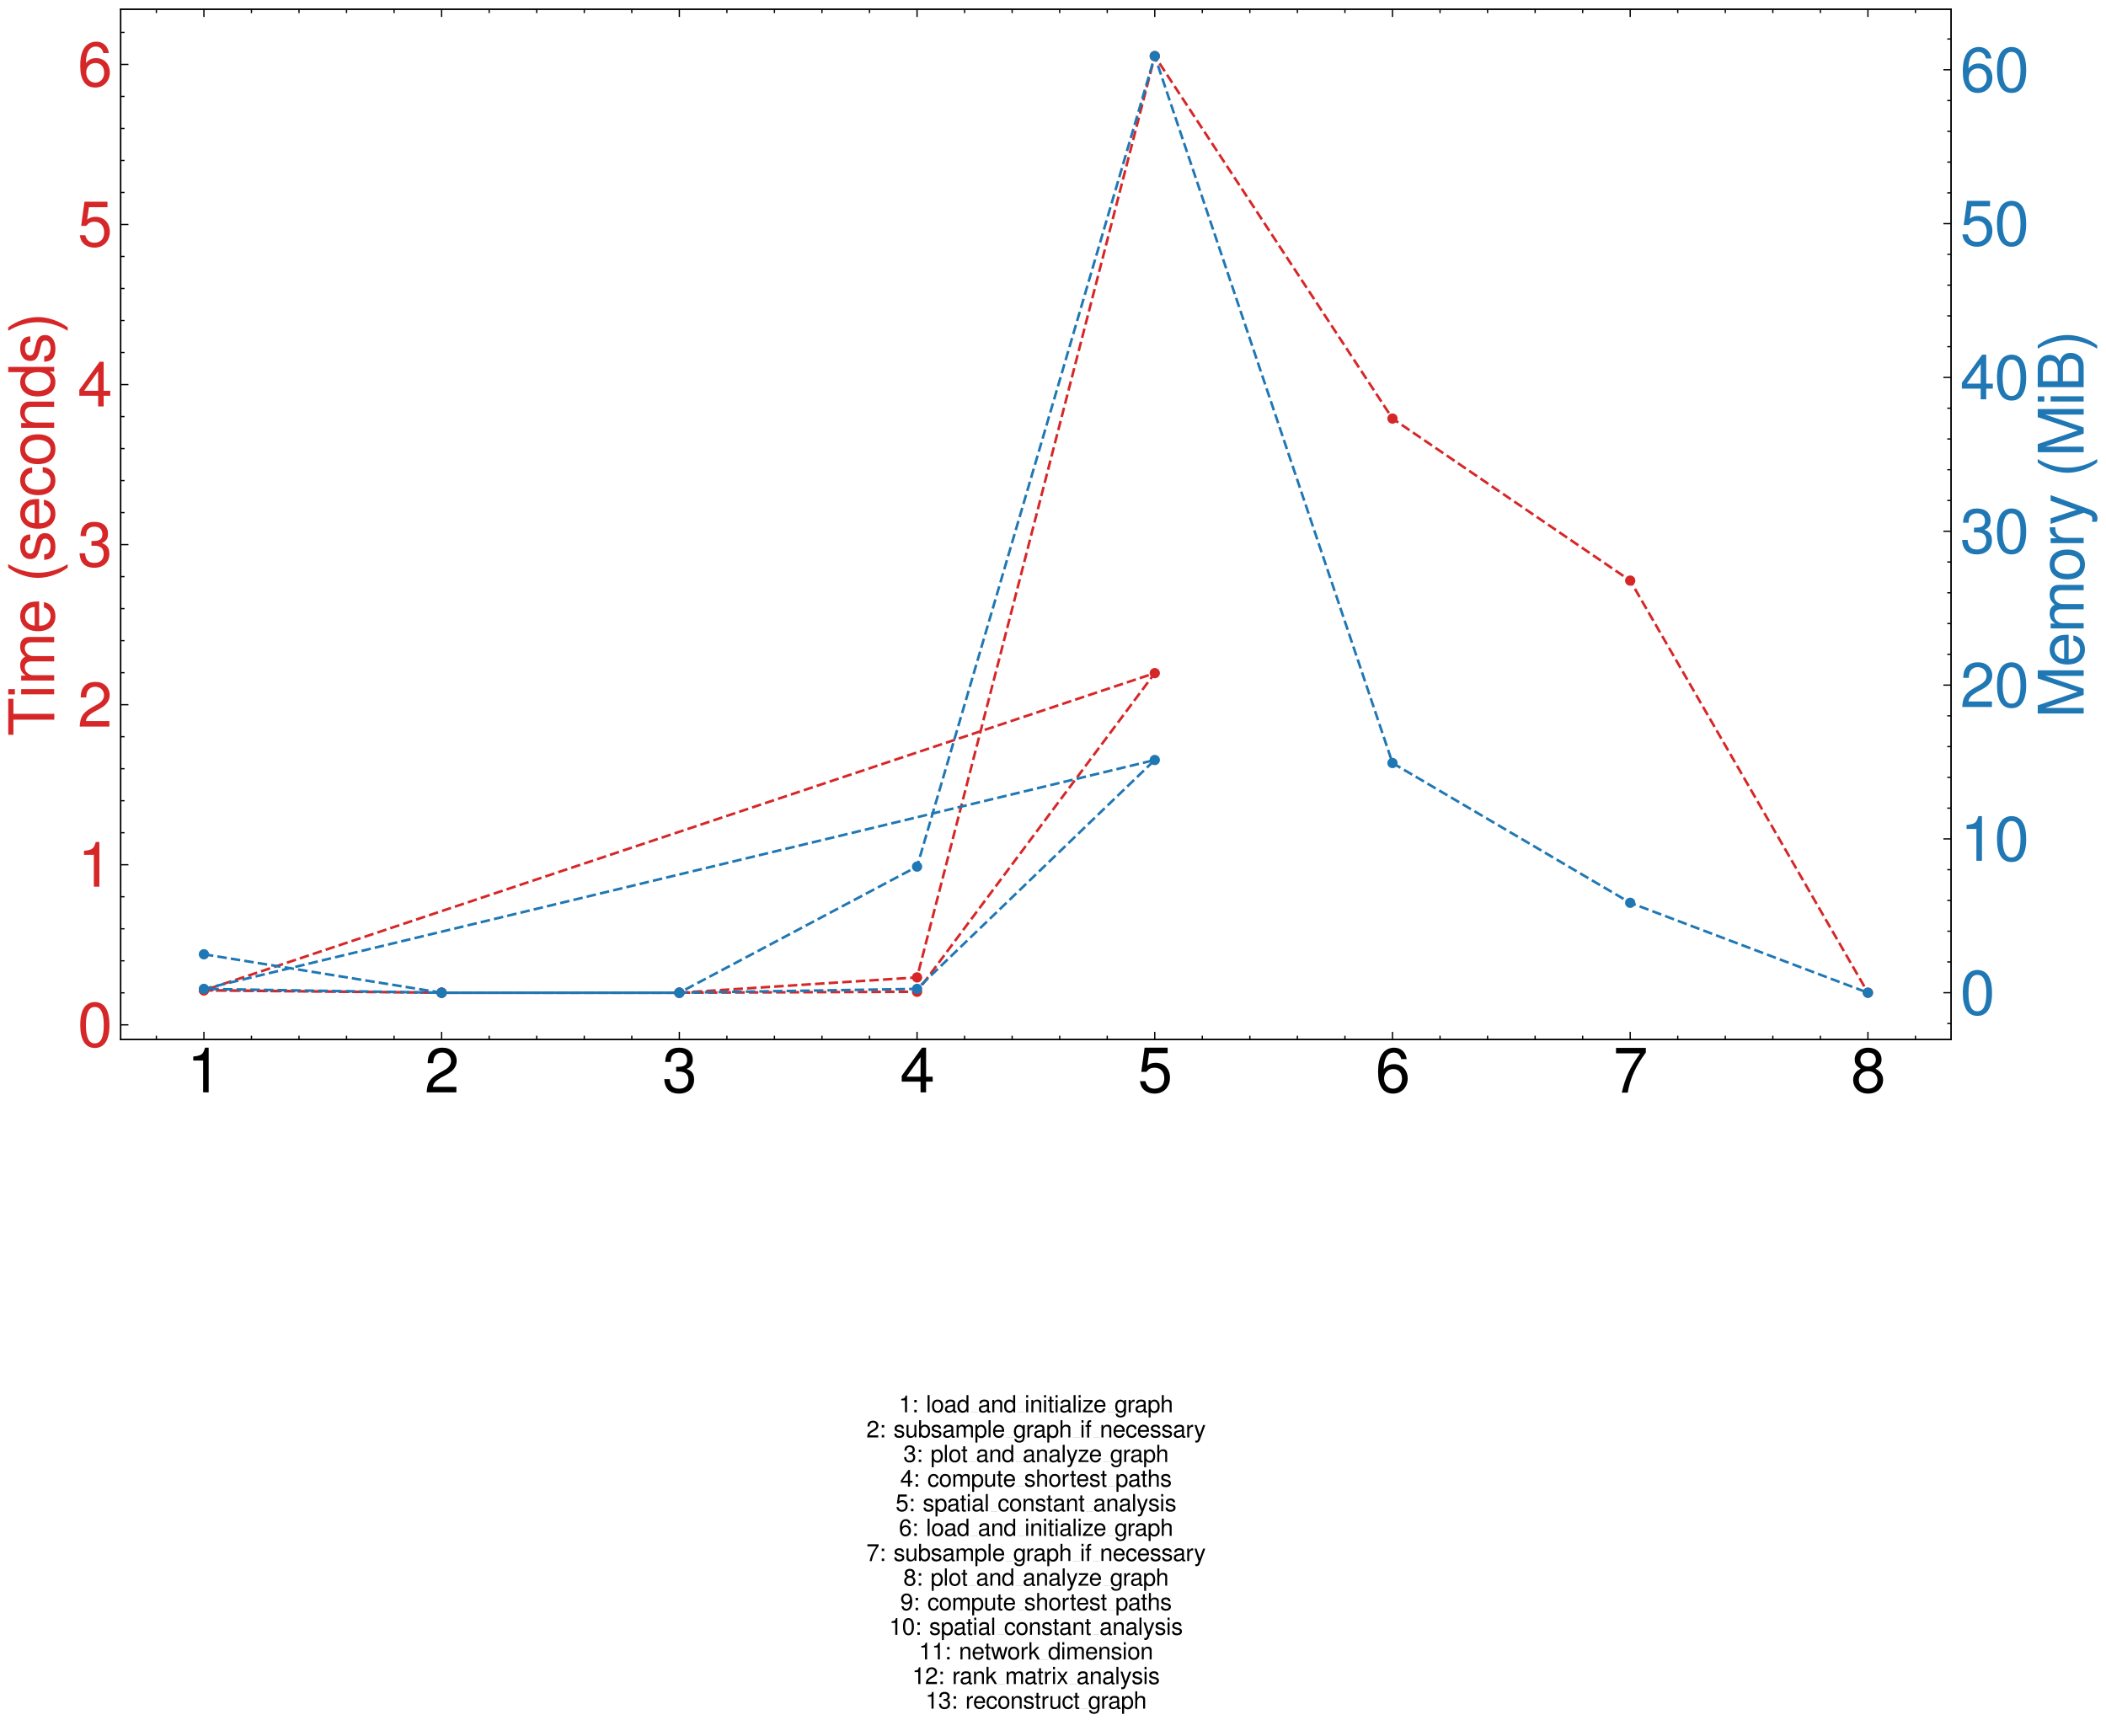 <?xml version="1.0" encoding="utf-8" standalone="no"?>
<!DOCTYPE svg PUBLIC "-//W3C//DTD SVG 1.1//EN"
  "http://www.w3.org/Graphics/SVG/1.1/DTD/svg11.dtd">
<svg xmlns:xlink="http://www.w3.org/1999/xlink" width="819.36pt" height="675.36pt" viewBox="0 0 819.36 675.36" xmlns="http://www.w3.org/2000/svg" version="1.1">
 <defs>
  <style type="text/css">*{stroke-linejoin: round; stroke-linecap: butt}</style>
 </defs>
 <g id="figure_1">
  <g id="patch_1">
   <path d="M 0 675.36 
L 819.36 675.36 
L 819.36 0 
L 0 0 
z
" style="fill: #ffffff"/>
  </g>
  <g id="axes_1">
   <g id="patch_2">
    <path d="M 46.965 404.496 
L 759.101 404.496 
L 759.101 3.6 
L 46.965 3.6 
z
" style="fill: #ffffff"/>
   </g>
   <g id="matplotlib.axis_1">
    <g id="xtick_1">
     <g id="line2d_1">
      <defs>
       <path id="m0f844849f9" d="M 0 0 
L 0 -3 
" style="stroke: #000000; stroke-width: 0.5"/>
      </defs>
      <g>
       <use xlink:href="#m0f844849f9" x="79.335" y="404.496" style="stroke: #000000; stroke-width: 0.5"/>
      </g>
     </g>
     <g id="line2d_2">
      <defs>
       <path id="m726d958895" d="M 0 0 
L 0 3 
" style="stroke: #000000; stroke-width: 0.5"/>
      </defs>
      <g>
       <use xlink:href="#m726d958895" x="79.335" y="3.6" style="stroke: #000000; stroke-width: 0.5"/>
      </g>
     </g>
     <g id="text_1">
      <!-- 1 -->
      <g transform="translate(72.688 425.032) scale(0.24 -0.24)">
       <defs>
        <path id="NimbusSanL-Regu-31" d="M 1658 3238 
L 1658 0 
L 2221 0 
L 2221 4545 
L 1850 4545 
C 1651 3847 1523 3751 653 3642 
L 653 3238 
L 1658 3238 
z
" transform="scale(0.016)"/>
       </defs>
       <use xlink:href="#NimbusSanL-Regu-31" transform="scale(0.996)"/>
      </g>
     </g>
    </g>
    <g id="xtick_2">
     <g id="line2d_3">
      <g>
       <use xlink:href="#m0f844849f9" x="171.82" y="404.496" style="stroke: #000000; stroke-width: 0.5"/>
      </g>
     </g>
     <g id="line2d_4">
      <g>
       <use xlink:href="#m726d958895" x="171.82" y="3.6" style="stroke: #000000; stroke-width: 0.5"/>
      </g>
     </g>
     <g id="text_2">
      <!-- 2 -->
      <g transform="translate(165.173 425.032) scale(0.24 -0.24)">
       <defs>
        <path id="NimbusSanL-Regu-32" d="M 3238 558 
L 851 558 
C 909 930 1114 1167 1670 1494 
L 2310 1840 
C 2944 2186 3270 2653 3270 3211 
C 3270 3589 3117 3942 2848 4185 
C 2579 4429 2246 4544 1818 4544 
C 1242 4544 813 4339 563 3955 
C 403 3711 333 3429 320 2967 
L 883 2967 
C 902 3275 941 3461 1018 3608 
C 1165 3884 1459 4051 1798 4051 
C 2310 4051 2694 3685 2694 3198 
C 2694 2839 2483 2531 2080 2301 
L 1491 1968 
C 544 1430 269 1000 218 0 
L 3238 0 
L 3238 558 
z
" transform="scale(0.016)"/>
       </defs>
       <use xlink:href="#NimbusSanL-Regu-32" transform="scale(0.996)"/>
      </g>
     </g>
    </g>
    <g id="xtick_3">
     <g id="line2d_5">
      <g>
       <use xlink:href="#m0f844849f9" x="264.305" y="404.496" style="stroke: #000000; stroke-width: 0.5"/>
      </g>
     </g>
     <g id="line2d_6">
      <g>
       <use xlink:href="#m726d958895" x="264.305" y="3.6" style="stroke: #000000; stroke-width: 0.5"/>
      </g>
     </g>
     <g id="text_3">
      <!-- 3 -->
      <g transform="translate(257.658 425.032) scale(0.24 -0.24)">
       <defs>
        <path id="NimbusSanL-Regu-33" d="M 1414 2112 
L 1485 2112 
L 1722 2112 
C 2342 2112 2662 1830 2662 1284 
C 2662 712 2310 372 1722 372 
C 1107 372 806 681 768 1345 
L 205 1345 
C 230 978 294 740 403 534 
C 634 97 1082 -128 1702 -128 
C 2637 -128 3238 431 3238 1293 
C 3238 1872 3014 2194 2470 2381 
C 2893 2546 3104 2862 3104 3311 
C 3104 4082 2586 4544 1722 4544 
C 806 4544 320 4050 301 3095 
L 864 3095 
C 870 3366 896 3517 966 3655 
C 1094 3900 1376 4051 1728 4051 
C 2227 4051 2528 3760 2528 3287 
C 2528 2971 2413 2781 2163 2681 
C 2010 2618 1811 2592 1414 2592 
L 1414 2112 
z
" transform="scale(0.016)"/>
       </defs>
       <use xlink:href="#NimbusSanL-Regu-33" transform="scale(0.996)"/>
      </g>
     </g>
    </g>
    <g id="xtick_4">
     <g id="line2d_7">
      <g>
       <use xlink:href="#m0f844849f9" x="356.79" y="404.496" style="stroke: #000000; stroke-width: 0.5"/>
      </g>
     </g>
     <g id="line2d_8">
      <g>
       <use xlink:href="#m726d958895" x="356.79" y="3.6" style="stroke: #000000; stroke-width: 0.5"/>
      </g>
     </g>
     <g id="text_4">
      <!-- 4 -->
      <g transform="translate(350.143 425.032) scale(0.24 -0.24)">
       <defs>
        <path id="NimbusSanL-Regu-34" d="M 2093 1088 
L 2093 0 
L 2656 0 
L 2656 1088 
L 3328 1088 
L 3328 1594 
L 2656 1594 
L 2656 4545 
L 2240 4545 
L 179 1684 
L 179 1088 
L 2093 1088 
z
M 2093 1594 
L 672 1594 
L 2093 3583 
L 2093 1594 
z
" transform="scale(0.016)"/>
       </defs>
       <use xlink:href="#NimbusSanL-Regu-34" transform="scale(0.996)"/>
      </g>
     </g>
    </g>
    <g id="xtick_5">
     <g id="line2d_9">
      <g>
       <use xlink:href="#m0f844849f9" x="449.276" y="404.496" style="stroke: #000000; stroke-width: 0.5"/>
      </g>
     </g>
     <g id="line2d_10">
      <g>
       <use xlink:href="#m726d958895" x="449.276" y="3.6" style="stroke: #000000; stroke-width: 0.5"/>
      </g>
     </g>
     <g id="text_5">
      <!-- 5 -->
      <g transform="translate(442.629 425.032) scale(0.24 -0.24)">
       <defs>
        <path id="NimbusSanL-Regu-35" d="M 3046 4544 
L 704 4544 
L 365 2086 
L 883 2086 
C 1146 2399 1363 2508 1715 2508 
C 2323 2508 2707 2092 2707 1421 
C 2707 768 2330 372 1715 372 
C 1222 372 922 621 787 1133 
L 224 1133 
C 301 762 365 582 499 415 
C 755 70 1216 -128 1728 -128 
C 2643 -128 3283 537 3283 1497 
C 3283 2394 2688 3008 1818 3008 
C 1498 3008 1242 2925 979 2732 
L 1158 3987 
L 3046 3987 
L 3046 4544 
z
" transform="scale(0.016)"/>
       </defs>
       <use xlink:href="#NimbusSanL-Regu-35" transform="scale(0.996)"/>
      </g>
     </g>
    </g>
    <g id="xtick_6">
     <g id="line2d_11">
      <g>
       <use xlink:href="#m0f844849f9" x="541.761" y="404.496" style="stroke: #000000; stroke-width: 0.5"/>
      </g>
     </g>
     <g id="line2d_12">
      <g>
       <use xlink:href="#m726d958895" x="541.761" y="3.6" style="stroke: #000000; stroke-width: 0.5"/>
      </g>
     </g>
     <g id="text_6">
      <!-- 6 -->
      <g transform="translate(535.114 425.032) scale(0.24 -0.24)">
       <defs>
        <path id="NimbusSanL-Regu-36" d="M 3187 3382 
C 3078 4111 2592 4544 1901 4544 
C 1402 4544 954 4302 685 3900 
C 403 3460 275 2904 275 2081 
C 275 1321 390 836 659 434 
C 902 69 1299 -128 1798 -128 
C 2662 -128 3283 518 3283 1415 
C 3283 2268 2707 2868 1894 2868 
C 1446 2868 1094 2695 851 2362 
C 858 3444 1216 4044 1862 4044 
C 2259 4044 2534 3803 2624 3382 
L 3187 3382 
z
M 1824 2368 
C 2368 2368 2707 1986 2707 1370 
C 2707 793 2323 372 1805 372 
C 1280 372 883 813 883 1402 
C 883 1973 1267 2368 1824 2368 
z
" transform="scale(0.016)"/>
       </defs>
       <use xlink:href="#NimbusSanL-Regu-36" transform="scale(0.996)"/>
      </g>
     </g>
    </g>
    <g id="xtick_7">
     <g id="line2d_13">
      <g>
       <use xlink:href="#m0f844849f9" x="634.246" y="404.496" style="stroke: #000000; stroke-width: 0.5"/>
      </g>
     </g>
     <g id="line2d_14">
      <g>
       <use xlink:href="#m726d958895" x="634.246" y="3.6" style="stroke: #000000; stroke-width: 0.5"/>
      </g>
     </g>
     <g id="text_7">
      <!-- 7 -->
      <g transform="translate(627.599 425.032) scale(0.24 -0.24)">
       <defs>
        <path id="NimbusSanL-Regu-37" d="M 3328 4525 
L 294 4525 
L 294 3968 
L 2746 3968 
C 1664 2418 1222 1466 883 -32 
L 1485 -32 
C 1734 1427 2304 2681 3328 4051 
L 3328 4525 
z
" transform="scale(0.016)"/>
       </defs>
       <use xlink:href="#NimbusSanL-Regu-37" transform="scale(0.996)"/>
      </g>
     </g>
    </g>
    <g id="xtick_8">
     <g id="line2d_15">
      <g>
       <use xlink:href="#m0f844849f9" x="726.731" y="404.496" style="stroke: #000000; stroke-width: 0.5"/>
      </g>
     </g>
     <g id="line2d_16">
      <g>
       <use xlink:href="#m726d958895" x="726.731" y="3.6" style="stroke: #000000; stroke-width: 0.5"/>
      </g>
     </g>
     <g id="text_8">
      <!-- 8 -->
      <g transform="translate(720.084 425.032) scale(0.24 -0.24)">
       <defs>
        <path id="NimbusSanL-Regu-38" d="M 2502 2399 
C 2970 2680 3123 2910 3123 3338 
C 3123 4046 2566 4544 1760 4544 
C 960 4544 397 4046 397 3338 
C 397 2917 550 2687 1011 2399 
C 493 2150 237 1774 237 1276 
C 237 446 864 -128 1760 -128 
C 2656 -128 3283 447 3283 1270 
C 3283 1774 3027 2150 2502 2399 
z
M 1760 4044 
C 2240 4044 2547 3764 2547 3325 
C 2547 2904 2234 2624 1760 2624 
C 1286 2624 973 2904 973 3331 
C 973 3764 1286 4044 1760 4044 
z
M 1760 2149 
C 2323 2149 2707 1792 2707 1263 
C 2707 729 2323 372 1747 372 
C 1197 372 813 735 813 1263 
C 813 1792 1197 2149 1760 2149 
z
" transform="scale(0.016)"/>
       </defs>
       <use xlink:href="#NimbusSanL-Regu-38" transform="scale(0.996)"/>
      </g>
     </g>
    </g>
    <g id="xtick_9">
     <g id="line2d_17">
      <defs>
       <path id="m2008c1ca5a" d="M 0 0 
L 0 -1.5 
" style="stroke: #000000; stroke-width: 0.5"/>
      </defs>
      <g>
       <use xlink:href="#m2008c1ca5a" x="60.838" y="404.496" style="stroke: #000000; stroke-width: 0.5"/>
      </g>
     </g>
     <g id="line2d_18">
      <defs>
       <path id="mff1ab4da21" d="M 0 0 
L 0 1.5 
" style="stroke: #000000; stroke-width: 0.5"/>
      </defs>
      <g>
       <use xlink:href="#mff1ab4da21" x="60.838" y="3.6" style="stroke: #000000; stroke-width: 0.5"/>
      </g>
     </g>
    </g>
    <g id="xtick_10">
     <g id="line2d_19">
      <g>
       <use xlink:href="#m2008c1ca5a" x="97.832" y="404.496" style="stroke: #000000; stroke-width: 0.5"/>
      </g>
     </g>
     <g id="line2d_20">
      <g>
       <use xlink:href="#mff1ab4da21" x="97.832" y="3.6" style="stroke: #000000; stroke-width: 0.5"/>
      </g>
     </g>
    </g>
    <g id="xtick_11">
     <g id="line2d_21">
      <g>
       <use xlink:href="#m2008c1ca5a" x="116.329" y="404.496" style="stroke: #000000; stroke-width: 0.5"/>
      </g>
     </g>
     <g id="line2d_22">
      <g>
       <use xlink:href="#mff1ab4da21" x="116.329" y="3.6" style="stroke: #000000; stroke-width: 0.5"/>
      </g>
     </g>
    </g>
    <g id="xtick_12">
     <g id="line2d_23">
      <g>
       <use xlink:href="#m2008c1ca5a" x="134.826" y="404.496" style="stroke: #000000; stroke-width: 0.5"/>
      </g>
     </g>
     <g id="line2d_24">
      <g>
       <use xlink:href="#mff1ab4da21" x="134.826" y="3.6" style="stroke: #000000; stroke-width: 0.5"/>
      </g>
     </g>
    </g>
    <g id="xtick_13">
     <g id="line2d_25">
      <g>
       <use xlink:href="#m2008c1ca5a" x="153.323" y="404.496" style="stroke: #000000; stroke-width: 0.5"/>
      </g>
     </g>
     <g id="line2d_26">
      <g>
       <use xlink:href="#mff1ab4da21" x="153.323" y="3.6" style="stroke: #000000; stroke-width: 0.5"/>
      </g>
     </g>
    </g>
    <g id="xtick_14">
     <g id="line2d_27">
      <g>
       <use xlink:href="#m2008c1ca5a" x="190.317" y="404.496" style="stroke: #000000; stroke-width: 0.5"/>
      </g>
     </g>
     <g id="line2d_28">
      <g>
       <use xlink:href="#mff1ab4da21" x="190.317" y="3.6" style="stroke: #000000; stroke-width: 0.5"/>
      </g>
     </g>
    </g>
    <g id="xtick_15">
     <g id="line2d_29">
      <g>
       <use xlink:href="#m2008c1ca5a" x="208.814" y="404.496" style="stroke: #000000; stroke-width: 0.5"/>
      </g>
     </g>
     <g id="line2d_30">
      <g>
       <use xlink:href="#mff1ab4da21" x="208.814" y="3.6" style="stroke: #000000; stroke-width: 0.5"/>
      </g>
     </g>
    </g>
    <g id="xtick_16">
     <g id="line2d_31">
      <g>
       <use xlink:href="#m2008c1ca5a" x="227.311" y="404.496" style="stroke: #000000; stroke-width: 0.5"/>
      </g>
     </g>
     <g id="line2d_32">
      <g>
       <use xlink:href="#mff1ab4da21" x="227.311" y="3.6" style="stroke: #000000; stroke-width: 0.5"/>
      </g>
     </g>
    </g>
    <g id="xtick_17">
     <g id="line2d_33">
      <g>
       <use xlink:href="#m2008c1ca5a" x="245.808" y="404.496" style="stroke: #000000; stroke-width: 0.5"/>
      </g>
     </g>
     <g id="line2d_34">
      <g>
       <use xlink:href="#mff1ab4da21" x="245.808" y="3.6" style="stroke: #000000; stroke-width: 0.5"/>
      </g>
     </g>
    </g>
    <g id="xtick_18">
     <g id="line2d_35">
      <g>
       <use xlink:href="#m2008c1ca5a" x="282.802" y="404.496" style="stroke: #000000; stroke-width: 0.5"/>
      </g>
     </g>
     <g id="line2d_36">
      <g>
       <use xlink:href="#mff1ab4da21" x="282.802" y="3.6" style="stroke: #000000; stroke-width: 0.5"/>
      </g>
     </g>
    </g>
    <g id="xtick_19">
     <g id="line2d_37">
      <g>
       <use xlink:href="#m2008c1ca5a" x="301.299" y="404.496" style="stroke: #000000; stroke-width: 0.5"/>
      </g>
     </g>
     <g id="line2d_38">
      <g>
       <use xlink:href="#mff1ab4da21" x="301.299" y="3.6" style="stroke: #000000; stroke-width: 0.5"/>
      </g>
     </g>
    </g>
    <g id="xtick_20">
     <g id="line2d_39">
      <g>
       <use xlink:href="#m2008c1ca5a" x="319.796" y="404.496" style="stroke: #000000; stroke-width: 0.5"/>
      </g>
     </g>
     <g id="line2d_40">
      <g>
       <use xlink:href="#mff1ab4da21" x="319.796" y="3.6" style="stroke: #000000; stroke-width: 0.5"/>
      </g>
     </g>
    </g>
    <g id="xtick_21">
     <g id="line2d_41">
      <g>
       <use xlink:href="#m2008c1ca5a" x="338.293" y="404.496" style="stroke: #000000; stroke-width: 0.5"/>
      </g>
     </g>
     <g id="line2d_42">
      <g>
       <use xlink:href="#mff1ab4da21" x="338.293" y="3.6" style="stroke: #000000; stroke-width: 0.5"/>
      </g>
     </g>
    </g>
    <g id="xtick_22">
     <g id="line2d_43">
      <g>
       <use xlink:href="#m2008c1ca5a" x="375.287" y="404.496" style="stroke: #000000; stroke-width: 0.5"/>
      </g>
     </g>
     <g id="line2d_44">
      <g>
       <use xlink:href="#mff1ab4da21" x="375.287" y="3.6" style="stroke: #000000; stroke-width: 0.5"/>
      </g>
     </g>
    </g>
    <g id="xtick_23">
     <g id="line2d_45">
      <g>
       <use xlink:href="#m2008c1ca5a" x="393.784" y="404.496" style="stroke: #000000; stroke-width: 0.5"/>
      </g>
     </g>
     <g id="line2d_46">
      <g>
       <use xlink:href="#mff1ab4da21" x="393.784" y="3.6" style="stroke: #000000; stroke-width: 0.5"/>
      </g>
     </g>
    </g>
    <g id="xtick_24">
     <g id="line2d_47">
      <g>
       <use xlink:href="#m2008c1ca5a" x="412.282" y="404.496" style="stroke: #000000; stroke-width: 0.5"/>
      </g>
     </g>
     <g id="line2d_48">
      <g>
       <use xlink:href="#mff1ab4da21" x="412.282" y="3.6" style="stroke: #000000; stroke-width: 0.5"/>
      </g>
     </g>
    </g>
    <g id="xtick_25">
     <g id="line2d_49">
      <g>
       <use xlink:href="#m2008c1ca5a" x="430.779" y="404.496" style="stroke: #000000; stroke-width: 0.5"/>
      </g>
     </g>
     <g id="line2d_50">
      <g>
       <use xlink:href="#mff1ab4da21" x="430.779" y="3.6" style="stroke: #000000; stroke-width: 0.5"/>
      </g>
     </g>
    </g>
    <g id="xtick_26">
     <g id="line2d_51">
      <g>
       <use xlink:href="#m2008c1ca5a" x="467.773" y="404.496" style="stroke: #000000; stroke-width: 0.5"/>
      </g>
     </g>
     <g id="line2d_52">
      <g>
       <use xlink:href="#mff1ab4da21" x="467.773" y="3.6" style="stroke: #000000; stroke-width: 0.5"/>
      </g>
     </g>
    </g>
    <g id="xtick_27">
     <g id="line2d_53">
      <g>
       <use xlink:href="#m2008c1ca5a" x="486.27" y="404.496" style="stroke: #000000; stroke-width: 0.5"/>
      </g>
     </g>
     <g id="line2d_54">
      <g>
       <use xlink:href="#mff1ab4da21" x="486.27" y="3.6" style="stroke: #000000; stroke-width: 0.5"/>
      </g>
     </g>
    </g>
    <g id="xtick_28">
     <g id="line2d_55">
      <g>
       <use xlink:href="#m2008c1ca5a" x="504.767" y="404.496" style="stroke: #000000; stroke-width: 0.5"/>
      </g>
     </g>
     <g id="line2d_56">
      <g>
       <use xlink:href="#mff1ab4da21" x="504.767" y="3.6" style="stroke: #000000; stroke-width: 0.5"/>
      </g>
     </g>
    </g>
    <g id="xtick_29">
     <g id="line2d_57">
      <g>
       <use xlink:href="#m2008c1ca5a" x="523.264" y="404.496" style="stroke: #000000; stroke-width: 0.5"/>
      </g>
     </g>
     <g id="line2d_58">
      <g>
       <use xlink:href="#mff1ab4da21" x="523.264" y="3.6" style="stroke: #000000; stroke-width: 0.5"/>
      </g>
     </g>
    </g>
    <g id="xtick_30">
     <g id="line2d_59">
      <g>
       <use xlink:href="#m2008c1ca5a" x="560.258" y="404.496" style="stroke: #000000; stroke-width: 0.5"/>
      </g>
     </g>
     <g id="line2d_60">
      <g>
       <use xlink:href="#mff1ab4da21" x="560.258" y="3.6" style="stroke: #000000; stroke-width: 0.5"/>
      </g>
     </g>
    </g>
    <g id="xtick_31">
     <g id="line2d_61">
      <g>
       <use xlink:href="#m2008c1ca5a" x="578.755" y="404.496" style="stroke: #000000; stroke-width: 0.5"/>
      </g>
     </g>
     <g id="line2d_62">
      <g>
       <use xlink:href="#mff1ab4da21" x="578.755" y="3.6" style="stroke: #000000; stroke-width: 0.5"/>
      </g>
     </g>
    </g>
    <g id="xtick_32">
     <g id="line2d_63">
      <g>
       <use xlink:href="#m2008c1ca5a" x="597.252" y="404.496" style="stroke: #000000; stroke-width: 0.5"/>
      </g>
     </g>
     <g id="line2d_64">
      <g>
       <use xlink:href="#mff1ab4da21" x="597.252" y="3.6" style="stroke: #000000; stroke-width: 0.5"/>
      </g>
     </g>
    </g>
    <g id="xtick_33">
     <g id="line2d_65">
      <g>
       <use xlink:href="#m2008c1ca5a" x="615.749" y="404.496" style="stroke: #000000; stroke-width: 0.5"/>
      </g>
     </g>
     <g id="line2d_66">
      <g>
       <use xlink:href="#mff1ab4da21" x="615.749" y="3.6" style="stroke: #000000; stroke-width: 0.5"/>
      </g>
     </g>
    </g>
    <g id="xtick_34">
     <g id="line2d_67">
      <g>
       <use xlink:href="#m2008c1ca5a" x="652.743" y="404.496" style="stroke: #000000; stroke-width: 0.5"/>
      </g>
     </g>
     <g id="line2d_68">
      <g>
       <use xlink:href="#mff1ab4da21" x="652.743" y="3.6" style="stroke: #000000; stroke-width: 0.5"/>
      </g>
     </g>
    </g>
    <g id="xtick_35">
     <g id="line2d_69">
      <g>
       <use xlink:href="#m2008c1ca5a" x="671.24" y="404.496" style="stroke: #000000; stroke-width: 0.5"/>
      </g>
     </g>
     <g id="line2d_70">
      <g>
       <use xlink:href="#mff1ab4da21" x="671.24" y="3.6" style="stroke: #000000; stroke-width: 0.5"/>
      </g>
     </g>
    </g>
    <g id="xtick_36">
     <g id="line2d_71">
      <g>
       <use xlink:href="#m2008c1ca5a" x="689.737" y="404.496" style="stroke: #000000; stroke-width: 0.5"/>
      </g>
     </g>
     <g id="line2d_72">
      <g>
       <use xlink:href="#mff1ab4da21" x="689.737" y="3.6" style="stroke: #000000; stroke-width: 0.5"/>
      </g>
     </g>
    </g>
    <g id="xtick_37">
     <g id="line2d_73">
      <g>
       <use xlink:href="#m2008c1ca5a" x="708.234" y="404.496" style="stroke: #000000; stroke-width: 0.5"/>
      </g>
     </g>
     <g id="line2d_74">
      <g>
       <use xlink:href="#mff1ab4da21" x="708.234" y="3.6" style="stroke: #000000; stroke-width: 0.5"/>
      </g>
     </g>
    </g>
    <g id="xtick_38">
     <g id="line2d_75">
      <g>
       <use xlink:href="#m2008c1ca5a" x="745.228" y="404.496" style="stroke: #000000; stroke-width: 0.5"/>
      </g>
     </g>
     <g id="line2d_76">
      <g>
       <use xlink:href="#mff1ab4da21" x="745.228" y="3.6" style="stroke: #000000; stroke-width: 0.5"/>
      </g>
     </g>
    </g>
   </g>
   <g id="matplotlib.axis_2">
    <g id="ytick_1">
     <g id="line2d_77">
      <defs>
       <path id="md00409f2f0" d="M 0 0 
L 3 0 
" style="stroke: #000000; stroke-width: 0.5"/>
      </defs>
      <g>
       <use xlink:href="#md00409f2f0" x="46.965" y="398.76" style="stroke: #000000; stroke-width: 0.5"/>
      </g>
     </g>
     <g id="text_9">
      <!-- $\mathdefault{0}$ -->
      <g style="fill: #d62728" transform="translate(30.171 407.278) scale(0.24 -0.24)">
       <defs>
        <path id="NimbusSanL-Regu-30" d="M 1760 4544 
C 1338 4544 954 4360 717 4046 
C 422 3651 275 3044 275 2208 
C 275 683 787 -128 1760 -128 
C 2720 -128 3245 683 3245 2170 
C 3245 3050 3104 3638 2803 4046 
C 2566 4366 2189 4544 1760 4544 
z
M 1760 4044 
C 2368 4044 2669 3432 2669 2221 
C 2669 939 2374 340 1747 340 
C 1152 340 851 965 851 2202 
C 851 3438 1152 4044 1760 4044 
z
" transform="scale(0.016)"/>
       </defs>
       <use xlink:href="#NimbusSanL-Regu-30" transform="scale(0.996)"/>
      </g>
     </g>
    </g>
    <g id="ytick_2">
     <g id="line2d_78">
      <g>
       <use xlink:href="#md00409f2f0" x="46.965" y="336.478" style="stroke: #000000; stroke-width: 0.5"/>
      </g>
     </g>
     <g id="text_10">
      <!-- $\mathdefault{1}$ -->
      <g style="fill: #d62728" transform="translate(30.171 344.996) scale(0.24 -0.24)">
       <use xlink:href="#NimbusSanL-Regu-31" transform="scale(0.996)"/>
      </g>
     </g>
    </g>
    <g id="ytick_3">
     <g id="line2d_79">
      <g>
       <use xlink:href="#md00409f2f0" x="46.965" y="274.195" style="stroke: #000000; stroke-width: 0.5"/>
      </g>
     </g>
     <g id="text_11">
      <!-- $\mathdefault{2}$ -->
      <g style="fill: #d62728" transform="translate(30.171 282.713) scale(0.24 -0.24)">
       <use xlink:href="#NimbusSanL-Regu-32" transform="scale(0.996)"/>
      </g>
     </g>
    </g>
    <g id="ytick_4">
     <g id="line2d_80">
      <g>
       <use xlink:href="#md00409f2f0" x="46.965" y="211.912" style="stroke: #000000; stroke-width: 0.5"/>
      </g>
     </g>
     <g id="text_12">
      <!-- $\mathdefault{3}$ -->
      <g style="fill: #d62728" transform="translate(30.171 220.43) scale(0.24 -0.24)">
       <use xlink:href="#NimbusSanL-Regu-33" transform="scale(0.996)"/>
      </g>
     </g>
    </g>
    <g id="ytick_5">
     <g id="line2d_81">
      <g>
       <use xlink:href="#md00409f2f0" x="46.965" y="149.63" style="stroke: #000000; stroke-width: 0.5"/>
      </g>
     </g>
     <g id="text_13">
      <!-- $\mathdefault{4}$ -->
      <g style="fill: #d62728" transform="translate(30.171 158.148) scale(0.24 -0.24)">
       <use xlink:href="#NimbusSanL-Regu-34" transform="scale(0.996)"/>
      </g>
     </g>
    </g>
    <g id="ytick_6">
     <g id="line2d_82">
      <g>
       <use xlink:href="#md00409f2f0" x="46.965" y="87.347" style="stroke: #000000; stroke-width: 0.5"/>
      </g>
     </g>
     <g id="text_14">
      <!-- $\mathdefault{5}$ -->
      <g style="fill: #d62728" transform="translate(30.171 95.865) scale(0.24 -0.24)">
       <use xlink:href="#NimbusSanL-Regu-35" transform="scale(0.996)"/>
      </g>
     </g>
    </g>
    <g id="ytick_7">
     <g id="line2d_83">
      <g>
       <use xlink:href="#md00409f2f0" x="46.965" y="25.064" style="stroke: #000000; stroke-width: 0.5"/>
      </g>
     </g>
     <g id="text_15">
      <!-- $\mathdefault{6}$ -->
      <g style="fill: #d62728" transform="translate(30.171 33.582) scale(0.24 -0.24)">
       <use xlink:href="#NimbusSanL-Regu-36" transform="scale(0.996)"/>
      </g>
     </g>
    </g>
    <g id="ytick_8">
     <g id="line2d_84">
      <defs>
       <path id="m1639ceadf0" d="M 0 0 
L 1.5 0 
" style="stroke: #000000; stroke-width: 0.5"/>
      </defs>
      <g>
       <use xlink:href="#m1639ceadf0" x="46.965" y="386.304" style="stroke: #000000; stroke-width: 0.5"/>
      </g>
     </g>
    </g>
    <g id="ytick_9">
     <g id="line2d_85">
      <g>
       <use xlink:href="#m1639ceadf0" x="46.965" y="373.847" style="stroke: #000000; stroke-width: 0.5"/>
      </g>
     </g>
    </g>
    <g id="ytick_10">
     <g id="line2d_86">
      <g>
       <use xlink:href="#m1639ceadf0" x="46.965" y="361.391" style="stroke: #000000; stroke-width: 0.5"/>
      </g>
     </g>
    </g>
    <g id="ytick_11">
     <g id="line2d_87">
      <g>
       <use xlink:href="#m1639ceadf0" x="46.965" y="348.934" style="stroke: #000000; stroke-width: 0.5"/>
      </g>
     </g>
    </g>
    <g id="ytick_12">
     <g id="line2d_88">
      <g>
       <use xlink:href="#m1639ceadf0" x="46.965" y="324.021" style="stroke: #000000; stroke-width: 0.5"/>
      </g>
     </g>
    </g>
    <g id="ytick_13">
     <g id="line2d_89">
      <g>
       <use xlink:href="#m1639ceadf0" x="46.965" y="311.565" style="stroke: #000000; stroke-width: 0.5"/>
      </g>
     </g>
    </g>
    <g id="ytick_14">
     <g id="line2d_90">
      <g>
       <use xlink:href="#m1639ceadf0" x="46.965" y="299.108" style="stroke: #000000; stroke-width: 0.5"/>
      </g>
     </g>
    </g>
    <g id="ytick_15">
     <g id="line2d_91">
      <g>
       <use xlink:href="#m1639ceadf0" x="46.965" y="286.652" style="stroke: #000000; stroke-width: 0.5"/>
      </g>
     </g>
    </g>
    <g id="ytick_16">
     <g id="line2d_92">
      <g>
       <use xlink:href="#m1639ceadf0" x="46.965" y="261.738" style="stroke: #000000; stroke-width: 0.5"/>
      </g>
     </g>
    </g>
    <g id="ytick_17">
     <g id="line2d_93">
      <g>
       <use xlink:href="#m1639ceadf0" x="46.965" y="249.282" style="stroke: #000000; stroke-width: 0.5"/>
      </g>
     </g>
    </g>
    <g id="ytick_18">
     <g id="line2d_94">
      <g>
       <use xlink:href="#m1639ceadf0" x="46.965" y="236.825" style="stroke: #000000; stroke-width: 0.5"/>
      </g>
     </g>
    </g>
    <g id="ytick_19">
     <g id="line2d_95">
      <g>
       <use xlink:href="#m1639ceadf0" x="46.965" y="224.369" style="stroke: #000000; stroke-width: 0.5"/>
      </g>
     </g>
    </g>
    <g id="ytick_20">
     <g id="line2d_96">
      <g>
       <use xlink:href="#m1639ceadf0" x="46.965" y="199.456" style="stroke: #000000; stroke-width: 0.5"/>
      </g>
     </g>
    </g>
    <g id="ytick_21">
     <g id="line2d_97">
      <g>
       <use xlink:href="#m1639ceadf0" x="46.965" y="186.999" style="stroke: #000000; stroke-width: 0.5"/>
      </g>
     </g>
    </g>
    <g id="ytick_22">
     <g id="line2d_98">
      <g>
       <use xlink:href="#m1639ceadf0" x="46.965" y="174.543" style="stroke: #000000; stroke-width: 0.5"/>
      </g>
     </g>
    </g>
    <g id="ytick_23">
     <g id="line2d_99">
      <g>
       <use xlink:href="#m1639ceadf0" x="46.965" y="162.086" style="stroke: #000000; stroke-width: 0.5"/>
      </g>
     </g>
    </g>
    <g id="ytick_24">
     <g id="line2d_100">
      <g>
       <use xlink:href="#m1639ceadf0" x="46.965" y="137.173" style="stroke: #000000; stroke-width: 0.5"/>
      </g>
     </g>
    </g>
    <g id="ytick_25">
     <g id="line2d_101">
      <g>
       <use xlink:href="#m1639ceadf0" x="46.965" y="124.717" style="stroke: #000000; stroke-width: 0.5"/>
      </g>
     </g>
    </g>
    <g id="ytick_26">
     <g id="line2d_102">
      <g>
       <use xlink:href="#m1639ceadf0" x="46.965" y="112.26" style="stroke: #000000; stroke-width: 0.5"/>
      </g>
     </g>
    </g>
    <g id="ytick_27">
     <g id="line2d_103">
      <g>
       <use xlink:href="#m1639ceadf0" x="46.965" y="99.804" style="stroke: #000000; stroke-width: 0.5"/>
      </g>
     </g>
    </g>
    <g id="ytick_28">
     <g id="line2d_104">
      <g>
       <use xlink:href="#m1639ceadf0" x="46.965" y="74.891" style="stroke: #000000; stroke-width: 0.5"/>
      </g>
     </g>
    </g>
    <g id="ytick_29">
     <g id="line2d_105">
      <g>
       <use xlink:href="#m1639ceadf0" x="46.965" y="62.434" style="stroke: #000000; stroke-width: 0.5"/>
      </g>
     </g>
    </g>
    <g id="ytick_30">
     <g id="line2d_106">
      <g>
       <use xlink:href="#m1639ceadf0" x="46.965" y="49.977" style="stroke: #000000; stroke-width: 0.5"/>
      </g>
     </g>
    </g>
    <g id="ytick_31">
     <g id="line2d_107">
      <g>
       <use xlink:href="#m1639ceadf0" x="46.965" y="37.521" style="stroke: #000000; stroke-width: 0.5"/>
      </g>
     </g>
    </g>
    <g id="ytick_32">
     <g id="line2d_108">
      <g>
       <use xlink:href="#m1639ceadf0" x="46.965" y="12.608" style="stroke: #000000; stroke-width: 0.5"/>
      </g>
     </g>
    </g>
    <g id="text_16">
     <!-- Time (seconds) -->
     <g style="fill: #d62728" transform="translate(21.078 286.418) rotate(-90) scale(0.24 -0.24)">
      <defs>
       <path id="NimbusSanL-Regu-54" d="M 2266 4146 
L 3795 4146 
L 3795 4672 
L 134 4672 
L 134 4146 
L 1670 4146 
L 1670 -14 
L 2266 -14 
L 2266 4146 
z
" transform="scale(0.016)"/>
       <path id="NimbusSanL-Regu-69" d="M 960 3359 
L 429 3359 
L 429 0 
L 960 0 
L 960 3359 
z
M 960 4672 
L 422 4672 
L 422 3999 
L 960 3999 
L 960 4672 
z
" transform="scale(0.016)"/>
       <path id="NimbusSanL-Regu-6d" d="M 448 3359 
L 448 0 
L 986 0 
L 986 2109 
C 986 2597 1338 2988 1773 2988 
C 2170 2988 2394 2744 2394 2314 
L 2394 0 
L 2931 0 
L 2931 2109 
C 2931 2597 3283 2988 3718 2988 
C 4109 2988 4339 2738 4339 2314 
L 4339 0 
L 4877 0 
L 4877 2520 
C 4877 3122 4531 3456 3904 3456 
C 3456 3456 3187 3321 2874 2943 
C 2675 3302 2406 3456 1971 3456 
C 1523 3456 1229 3289 941 2885 
L 941 3359 
L 448 3359 
z
" transform="scale(0.016)"/>
       <path id="NimbusSanL-Regu-65" d="M 3283 1529 
C 3283 2034 3245 2338 3149 2584 
C 2931 3127 2419 3456 1792 3456 
C 858 3456 256 2742 256 1645 
C 256 547 838 -128 1779 -128 
C 2547 -128 3078 310 3213 1044 
L 2675 1044 
C 2528 598 2227 365 1798 365 
C 1459 365 1171 520 992 805 
C 864 998 819 1193 813 1529 
L 3283 1529 
z
M 826 1984 
C 870 2577 1248 2962 1786 2962 
C 2310 2962 2714 2530 2714 1984 
C 2714 1984 2714 1984 2707 1984 
L 826 1984 
z
" transform="scale(0.016)"/>
       <path id="NimbusSanL-Regu-28" d="M 1510 4672 
C 870 3830 467 2660 467 1651 
C 467 636 870 -534 1510 -1376 
L 1862 -1376 
C 1299 -457 986 623 986 1651 
C 986 2673 1299 3759 1862 4672 
L 1510 4672 
z
" transform="scale(0.016)"/>
       <path id="NimbusSanL-Regu-73" d="M 2803 2427 
C 2797 3085 2362 3456 1587 3456 
C 806 3456 301 3054 301 2436 
C 301 1913 570 1665 1363 1474 
L 1862 1353 
C 2234 1263 2381 1130 2381 888 
C 2381 576 2067 365 1600 365 
C 1312 365 1069 448 934 588 
C 851 684 813 779 781 1014 
L 218 1014 
C 243 241 678 -128 1555 -128 
C 2400 -128 2938 285 2938 929 
C 2938 1426 2656 1701 1990 1860 
L 1478 1981 
C 1043 2082 858 2223 858 2458 
C 858 2764 1133 2962 1568 2962 
C 1997 2962 2227 2777 2240 2427 
L 2803 2427 
z
" transform="scale(0.016)"/>
       <path id="NimbusSanL-Regu-63" d="M 3014 2236 
C 2989 2562 2918 2773 2790 2958 
C 2560 3271 2157 3456 1690 3456 
C 787 3456 198 2742 198 1632 
C 198 554 774 -128 1683 -128 
C 2483 -128 2989 350 3053 1167 
L 2515 1167 
C 2426 632 2150 365 1696 365 
C 1107 365 755 843 755 1632 
C 755 2466 1101 2962 1683 2962 
C 2131 2962 2413 2701 2477 2236 
L 3014 2236 
z
" transform="scale(0.016)"/>
       <path id="NimbusSanL-Regu-6f" d="M 1741 3456 
C 800 3456 230 2786 230 1663 
C 230 541 794 -128 1747 -128 
C 2688 -128 3264 541 3264 1638 
C 3264 2792 2707 3456 1741 3456 
z
M 1747 2962 
C 2349 2962 2707 2472 2707 1645 
C 2707 861 2336 365 1747 365 
C 1152 365 787 855 787 1663 
C 787 2466 1152 2962 1747 2962 
z
" transform="scale(0.016)"/>
       <path id="NimbusSanL-Regu-6e" d="M 448 3359 
L 448 0 
L 986 0 
L 986 1853 
C 986 2539 1344 2988 1894 2988 
C 2317 2988 2586 2731 2586 2327 
L 2586 0 
L 3117 0 
L 3117 2539 
C 3117 3097 2701 3456 2054 3456 
C 1555 3456 1235 3263 941 2796 
L 941 3359 
L 448 3359 
z
" transform="scale(0.016)"/>
       <path id="NimbusSanL-Regu-64" d="M 3168 4672 
L 2637 4672 
L 2637 2937 
C 2413 3276 2054 3456 1606 3456 
C 736 3456 166 2761 166 1695 
C 166 566 723 -128 1626 -128 
C 2086 -128 2406 45 2694 461 
L 2694 -2 
L 3168 -2 
L 3168 4672 
z
M 1696 2956 
C 2272 2956 2637 2447 2637 1651 
C 2637 881 2266 372 1702 372 
C 1114 372 723 887 723 1664 
C 723 2440 1114 2956 1696 2956 
z
" transform="scale(0.016)"/>
       <path id="NimbusSanL-Regu-29" d="M 595 -1376 
C 1235 -534 1638 636 1638 1644 
C 1638 2660 1235 3830 595 4672 
L 243 4672 
C 806 3753 1120 2673 1120 1644 
C 1120 623 806 -464 243 -1376 
L 595 -1376 
z
" transform="scale(0.016)"/>
      </defs>
      <use xlink:href="#NimbusSanL-Regu-54" transform="scale(0.996)"/>
      <use xlink:href="#NimbusSanL-Regu-69" transform="translate(60.872 0) scale(0.996)"/>
      <use xlink:href="#NimbusSanL-Regu-6d" transform="translate(82.988 0) scale(0.996)"/>
      <use xlink:href="#NimbusSanL-Regu-65" transform="translate(165.977 0) scale(0.996)"/>
      <use xlink:href="#NimbusSanL-Regu-28" transform="translate(249.064 0) scale(0.996)"/>
      <use xlink:href="#NimbusSanL-Regu-73" transform="translate(282.239 0) scale(0.996)"/>
      <use xlink:href="#NimbusSanL-Regu-65" transform="translate(332.052 0) scale(0.996)"/>
      <use xlink:href="#NimbusSanL-Regu-63" transform="translate(387.444 0) scale(0.996)"/>
      <use xlink:href="#NimbusSanL-Regu-6f" transform="translate(437.257 0) scale(0.996)"/>
      <use xlink:href="#NimbusSanL-Regu-6e" transform="translate(492.649 0) scale(0.996)"/>
      <use xlink:href="#NimbusSanL-Regu-64" transform="translate(548.04 0) scale(0.996)"/>
      <use xlink:href="#NimbusSanL-Regu-73" transform="translate(603.432 0) scale(0.996)"/>
      <use xlink:href="#NimbusSanL-Regu-29" transform="translate(653.245 0) scale(0.996)"/>
     </g>
    </g>
   </g>
   <g id="line2d_109">
    <path d="M 79.335 385.269 
L 171.82 386.255 
L 264.305 386.256 
L 356.79 385.9 
L 449.276 261.915 
L 79.335 385.371 
L 171.82 386.268 
L 264.305 386.273 
L 356.79 380.308 
L 449.276 21.823 
L 541.761 162.863 
L 634.246 225.911 
L 726.731 386.262 
" clip-path="url(#pdb6756341d)" style="fill: none; stroke-dasharray: 3.7,1.6; stroke-dashoffset: 0; stroke: #d62728"/>
    <defs>
     <path id="mdf98ea65d0" d="M 0 1.5 
C 0.398 1.5 0.779 1.342 1.061 1.061 
C 1.342 0.779 1.5 0.398 1.5 0 
C 1.5 -0.398 1.342 -0.779 1.061 -1.061 
C 0.779 -1.342 0.398 -1.5 0 -1.5 
C -0.398 -1.5 -0.779 -1.342 -1.061 -1.061 
C -1.342 -0.779 -1.5 -0.398 -1.5 0 
C -1.5 0.398 -1.342 0.779 -1.061 1.061 
C -0.779 1.342 -0.398 1.5 0 1.5 
z
" style="stroke: #d62728"/>
    </defs>
    <g clip-path="url(#pdb6756341d)">
     <use xlink:href="#mdf98ea65d0" x="79.335" y="385.269" style="fill: #d62728; stroke: #d62728"/>
     <use xlink:href="#mdf98ea65d0" x="171.82" y="386.255" style="fill: #d62728; stroke: #d62728"/>
     <use xlink:href="#mdf98ea65d0" x="264.305" y="386.256" style="fill: #d62728; stroke: #d62728"/>
     <use xlink:href="#mdf98ea65d0" x="356.79" y="385.9" style="fill: #d62728; stroke: #d62728"/>
     <use xlink:href="#mdf98ea65d0" x="449.276" y="261.915" style="fill: #d62728; stroke: #d62728"/>
     <use xlink:href="#mdf98ea65d0" x="79.335" y="385.371" style="fill: #d62728; stroke: #d62728"/>
     <use xlink:href="#mdf98ea65d0" x="171.82" y="386.268" style="fill: #d62728; stroke: #d62728"/>
     <use xlink:href="#mdf98ea65d0" x="264.305" y="386.273" style="fill: #d62728; stroke: #d62728"/>
     <use xlink:href="#mdf98ea65d0" x="356.79" y="380.308" style="fill: #d62728; stroke: #d62728"/>
     <use xlink:href="#mdf98ea65d0" x="449.276" y="21.823" style="fill: #d62728; stroke: #d62728"/>
     <use xlink:href="#mdf98ea65d0" x="541.761" y="162.863" style="fill: #d62728; stroke: #d62728"/>
     <use xlink:href="#mdf98ea65d0" x="634.246" y="225.911" style="fill: #d62728; stroke: #d62728"/>
     <use xlink:href="#mdf98ea65d0" x="726.731" y="386.262" style="fill: #d62728; stroke: #d62728"/>
    </g>
   </g>
   <g id="patch_3">
    <path d="M 46.965 404.496 
L 46.965 3.6 
" style="fill: none; stroke: #000000; stroke-width: 0.5; stroke-linejoin: miter; stroke-linecap: square"/>
   </g>
   <g id="patch_4">
    <path d="M 759.101 404.496 
L 759.101 3.6 
" style="fill: none; stroke: #000000; stroke-width: 0.5; stroke-linejoin: miter; stroke-linecap: square"/>
   </g>
   <g id="patch_5">
    <path d="M 46.965 404.496 
L 759.101 404.496 
" style="fill: none; stroke: #000000; stroke-width: 0.5; stroke-linejoin: miter; stroke-linecap: square"/>
   </g>
   <g id="patch_6">
    <path d="M 46.965 3.6 
L 759.101 3.6 
" style="fill: none; stroke: #000000; stroke-width: 0.5; stroke-linejoin: miter; stroke-linecap: square"/>
   </g>
  </g>
  <g id="axes_2">
   <g id="text_17">
    <!-- 1: load_and_initialize_graph -->
    <g transform="translate(349.711 549.528) scale(0.09 -0.09)">
     <defs>
      <path id="NimbusSanL-Regu-3a" d="M 1370 667 
L 704 667 
L 704 0 
L 1370 0 
L 1370 667 
z
M 1370 3354 
L 704 3354 
L 704 2688 
L 1370 2688 
L 1370 3354 
z
" transform="scale(0.016)"/>
      <path id="NimbusSanL-Regu-6c" d="M 973 4672 
L 435 4672 
L 435 -2 
L 973 -2 
L 973 4672 
z
" transform="scale(0.016)"/>
      <path id="NimbusSanL-Regu-61" d="M 3424 333 
C 3366 320 3341 320 3309 320 
C 3123 320 3021 415 3021 581 
L 3021 2545 
C 3021 3137 2586 3456 1760 3456 
C 1274 3456 870 3316 646 3066 
C 493 2893 429 2702 416 2370 
L 954 2370 
C 998 2777 1242 2962 1741 2962 
C 2221 2962 2490 2783 2490 2465 
L 2490 2325 
C 2490 2101 2355 2006 1933 1955 
C 1178 1860 1062 1834 858 1751 
C 467 1592 269 1292 269 859 
C 269 254 691 -128 1370 -128 
C 1792 -128 2131 19 2509 365 
C 2547 25 2714 -128 3059 -128 
C 3168 -128 3251 -116 3424 -70 
L 3424 333 
z
M 2490 1072 
C 2490 893 2438 785 2278 639 
C 2061 441 1798 340 1485 340 
C 1069 340 826 537 826 874 
C 826 1225 1062 1403 1632 1486 
C 2195 1562 2310 1588 2490 1670 
L 2490 1072 
z
" transform="scale(0.016)"/>
      <path id="NimbusSanL-Regu-74" d="M 1626 3380 
L 1075 3380 
L 1075 4288 
L 544 4288 
L 544 3380 
L 90 3380 
L 90 2944 
L 544 2944 
L 544 404 
C 544 64 774 -128 1190 -128 
C 1318 -128 1446 -116 1626 -83 
L 1626 366 
C 1555 346 1472 340 1370 340 
C 1139 340 1075 404 1075 641 
L 1075 2944 
L 1626 2944 
L 1626 3380 
z
" transform="scale(0.016)"/>
      <path id="NimbusSanL-Regu-7a" d="M 2835 3348 
L 333 3348 
L 333 2880 
L 2202 2880 
L 198 481 
L 198 0 
L 2925 0 
L 2925 468 
L 845 468 
L 2835 2874 
L 2835 3348 
z
" transform="scale(0.016)"/>
      <path id="NimbusSanL-Regu-67" d="M 2637 3341 
L 2637 2854 
C 2368 3252 2042 3438 1613 3438 
C 762 3438 186 2692 186 1600 
C 186 1048 333 598 608 276 
C 858 -7 1216 -173 1568 -173 
C 1990 -173 2285 6 2586 429 
L 2586 258 
C 2586 -192 2528 -465 2394 -649 
C 2253 -844 1978 -959 1651 -959 
C 1408 -959 1190 -896 1043 -783 
C 922 -688 870 -600 838 -406 
L 294 -406 
C 352 -1033 845 -1408 1632 -1408 
C 2131 -1408 2560 -1247 2778 -979 
C 3034 -671 3130 -249 3130 538 
L 3130 3341 
L 2637 3341 
z
M 1670 2944 
C 2246 2944 2586 2455 2586 1613 
C 2586 808 2240 320 1677 320 
C 1094 320 742 816 742 1632 
C 742 2442 1101 2944 1670 2944 
z
" transform="scale(0.016)"/>
      <path id="NimbusSanL-Regu-72" d="M 442 3359 
L 442 0 
L 979 0 
L 979 1741 
C 979 2221 1101 2535 1357 2720 
C 1523 2842 1683 2880 2054 2880 
L 2054 3432 
C 1965 3444 1920 3444 1850 3444 
C 1504 3444 1242 3240 934 2746 
L 934 3359 
L 442 3359 
z
" transform="scale(0.016)"/>
      <path id="NimbusSanL-Regu-70" d="M 346 -1408 
L 883 -1408 
L 883 320 
C 1165 -27 1478 -180 1914 -180 
C 2778 -180 3347 522 3347 1599 
C 3347 2734 2797 3444 1907 3444 
C 1453 3444 1088 3238 838 2841 
L 838 3349 
L 346 3349 
L 346 -1408 
z
M 1818 2944 
C 2406 2944 2790 2420 2790 1612 
C 2790 843 2400 320 1818 320 
C 1254 320 883 837 883 1632 
C 883 2427 1254 2944 1818 2944 
z
" transform="scale(0.016)"/>
      <path id="NimbusSanL-Regu-68" d="M 448 4672 
L 448 -2 
L 979 -2 
L 979 1852 
C 979 2539 1338 2988 1888 2988 
C 2061 2988 2234 2930 2362 2834 
C 2515 2725 2579 2564 2579 2327 
L 2579 -2 
L 3110 -2 
L 3110 2538 
C 3110 3103 2707 3456 2054 3456 
C 1581 3456 1293 3308 979 2898 
L 979 4672 
L 448 4672 
z
" transform="scale(0.016)"/>
     </defs>
     <use xlink:href="#NimbusSanL-Regu-31" transform="scale(0.996)"/>
     <use xlink:href="#NimbusSanL-Regu-3a" transform="translate(55.392 0) scale(0.996)"/>
     <use xlink:href="#NimbusSanL-Regu-6c" transform="translate(117.356 0) scale(0.996)"/>
     <use xlink:href="#NimbusSanL-Regu-6f" transform="translate(139.473 0) scale(0.996)"/>
     <use xlink:href="#NimbusSanL-Regu-61" transform="translate(194.865 0) scale(0.996)"/>
     <use xlink:href="#NimbusSanL-Regu-64" transform="translate(250.257 0) scale(0.996)"/>
     <use xlink:href="#NimbusSanL-Regu-61" transform="translate(341.514 0) scale(0.996)"/>
     <use xlink:href="#NimbusSanL-Regu-6e" transform="translate(396.906 0) scale(0.996)"/>
     <use xlink:href="#NimbusSanL-Regu-64" transform="translate(452.297 0) scale(0.996)"/>
     <use xlink:href="#NimbusSanL-Regu-69" transform="translate(543.554 0) scale(0.996)"/>
     <use xlink:href="#NimbusSanL-Regu-6e" transform="translate(565.671 0) scale(0.996)"/>
     <use xlink:href="#NimbusSanL-Regu-69" transform="translate(621.063 0) scale(0.996)"/>
     <use xlink:href="#NimbusSanL-Regu-74" transform="translate(643.18 0) scale(0.996)"/>
     <use xlink:href="#NimbusSanL-Regu-69" transform="translate(670.875 0) scale(0.996)"/>
     <use xlink:href="#NimbusSanL-Regu-61" transform="translate(692.992 0) scale(0.996)"/>
     <use xlink:href="#NimbusSanL-Regu-6c" transform="translate(748.383 0) scale(0.996)"/>
     <use xlink:href="#NimbusSanL-Regu-69" transform="translate(770.5 0) scale(0.996)"/>
     <use xlink:href="#NimbusSanL-Regu-7a" transform="translate(792.617 0) scale(0.996)"/>
     <use xlink:href="#NimbusSanL-Regu-65" transform="translate(840.937 0) scale(0.996)"/>
     <use xlink:href="#NimbusSanL-Regu-67" transform="translate(932.194 0) scale(0.996)"/>
     <use xlink:href="#NimbusSanL-Regu-72" transform="translate(986.59 0) scale(0.996)"/>
     <use xlink:href="#NimbusSanL-Regu-61" transform="translate(1018.769 0) scale(0.996)"/>
     <use xlink:href="#NimbusSanL-Regu-70" transform="translate(1074.16 0) scale(0.996)"/>
     <use xlink:href="#NimbusSanL-Regu-68" transform="translate(1129.552 0) scale(0.996)"/>
     <path d="M 311.626 0 
L 341.514 0 
L 341.514 0.399 
L 311.626 0.399 
L 311.626 0 
z
"/>
     <path d="M 513.666 0 
L 543.554 0 
L 543.554 0.399 
L 513.666 0.399 
L 513.666 0 
z
"/>
     <path d="M 902.306 0 
L 932.194 0 
L 932.194 0.399 
L 902.306 0.399 
L 902.306 0 
z
"/>
    </g>
    <!-- 2: subsample_graph_if_necessary -->
    <g transform="translate(337.055 559.303) scale(0.09 -0.09)">
     <defs>
      <path id="NimbusSanL-Regu-75" d="M 3085 33 
L 3085 3392 
L 2554 3392 
L 2554 1479 
C 2554 790 2195 340 1638 340 
C 1216 340 947 597 947 1003 
L 947 3392 
L 416 3392 
L 416 792 
C 416 232 832 -128 1485 -128 
C 1978 -128 2291 45 2605 488 
L 2605 33 
L 3085 33 
z
" transform="scale(0.016)"/>
      <path id="NimbusSanL-Regu-62" d="M 346 4672 
L 346 -2 
L 826 -2 
L 826 448 
C 1082 57 1421 -128 1888 -128 
C 2771 -128 3347 592 3347 1702 
C 3347 2786 2797 3456 1914 3456 
C 1453 3456 1126 3282 877 2905 
L 877 4672 
L 346 4672 
z
M 1811 2956 
C 2406 2956 2790 2440 2790 1645 
C 2790 887 2394 372 1811 372 
C 1248 372 877 881 877 1664 
C 877 2447 1248 2956 1811 2956 
z
" transform="scale(0.016)"/>
      <path id="NimbusSanL-Regu-66" d="M 1651 3328 
L 1094 3328 
L 1094 3856 
C 1094 4082 1222 4198 1466 4198 
C 1510 4198 1530 4198 1651 4198 
L 1651 4640 
C 1530 4666 1459 4672 1350 4672 
C 858 4672 563 4388 563 3903 
L 563 3328 
L 115 3328 
L 115 2892 
L 563 2892 
L 563 -26 
L 1094 -26 
L 1094 2892 
L 1651 2892 
L 1651 3328 
z
" transform="scale(0.016)"/>
      <path id="NimbusSanL-Regu-79" d="M 2483 3360 
L 1555 738 
L 698 3360 
L 128 3360 
L 1261 -21 
L 1056 -554 
C 973 -792 851 -882 627 -882 
C 550 -882 461 -869 346 -843 
L 346 -1325 
C 454 -1382 563 -1408 704 -1408 
C 877 -1408 1062 -1350 1203 -1247 
C 1370 -1125 1466 -983 1568 -713 
L 3059 3360 
L 2483 3360 
z
" transform="scale(0.016)"/>
     </defs>
     <use xlink:href="#NimbusSanL-Regu-32" transform="scale(0.996)"/>
     <use xlink:href="#NimbusSanL-Regu-3a" transform="translate(55.392 0) scale(0.996)"/>
     <use xlink:href="#NimbusSanL-Regu-73" transform="translate(117.356 0) scale(0.996)"/>
     <use xlink:href="#NimbusSanL-Regu-75" transform="translate(167.17 0) scale(0.996)"/>
     <use xlink:href="#NimbusSanL-Regu-62" transform="translate(222.561 0) scale(0.996)"/>
     <use xlink:href="#NimbusSanL-Regu-73" transform="translate(277.953 0) scale(0.996)"/>
     <use xlink:href="#NimbusSanL-Regu-61" transform="translate(327.766 0) scale(0.996)"/>
     <use xlink:href="#NimbusSanL-Regu-6d" transform="translate(383.158 0) scale(0.996)"/>
     <use xlink:href="#NimbusSanL-Regu-70" transform="translate(466.146 0) scale(0.996)"/>
     <use xlink:href="#NimbusSanL-Regu-6c" transform="translate(521.538 0) scale(0.996)"/>
     <use xlink:href="#NimbusSanL-Regu-65" transform="translate(543.655 0) scale(0.996)"/>
     <use xlink:href="#NimbusSanL-Regu-67" transform="translate(634.912 0) scale(0.996)"/>
     <use xlink:href="#NimbusSanL-Regu-72" transform="translate(689.308 0) scale(0.996)"/>
     <use xlink:href="#NimbusSanL-Regu-61" transform="translate(721.487 0) scale(0.996)"/>
     <use xlink:href="#NimbusSanL-Regu-70" transform="translate(776.878 0) scale(0.996)"/>
     <use xlink:href="#NimbusSanL-Regu-68" transform="translate(832.27 0) scale(0.996)"/>
     <use xlink:href="#NimbusSanL-Regu-69" transform="translate(923.527 0) scale(0.996)"/>
     <use xlink:href="#NimbusSanL-Regu-66" transform="translate(945.644 0) scale(0.996)"/>
     <use xlink:href="#NimbusSanL-Regu-6e" transform="translate(1009.205 0) scale(0.996)"/>
     <use xlink:href="#NimbusSanL-Regu-65" transform="translate(1064.597 0) scale(0.996)"/>
     <use xlink:href="#NimbusSanL-Regu-63" transform="translate(1119.988 0) scale(0.996)"/>
     <use xlink:href="#NimbusSanL-Regu-65" transform="translate(1169.801 0) scale(0.996)"/>
     <use xlink:href="#NimbusSanL-Regu-73" transform="translate(1225.193 0) scale(0.996)"/>
     <use xlink:href="#NimbusSanL-Regu-73" transform="translate(1275.006 0) scale(0.996)"/>
     <use xlink:href="#NimbusSanL-Regu-61" transform="translate(1324.82 0) scale(0.996)"/>
     <use xlink:href="#NimbusSanL-Regu-72" transform="translate(1380.211 0) scale(0.996)"/>
     <use xlink:href="#NimbusSanL-Regu-79" transform="translate(1416.375 0) scale(0.996)"/>
     <path d="M 605.024 0 
L 634.912 0 
L 634.912 0.399 
L 605.024 0.399 
L 605.024 0 
z
"/>
     <path d="M 893.639 0 
L 923.527 0 
L 923.527 0.399 
L 893.639 0.399 
L 893.639 0 
z
"/>
     <path d="M 979.317 0 
L 1009.205 0 
L 1009.205 0.399 
L 979.317 0.399 
L 979.317 0 
z
"/>
    </g>
    <!-- 3: plot_and_analyze_graph -->
    <g transform="translate(351.45 568.879) scale(0.09 -0.09)">
     <use xlink:href="#NimbusSanL-Regu-33" transform="scale(0.996)"/>
     <use xlink:href="#NimbusSanL-Regu-3a" transform="translate(55.392 0) scale(0.996)"/>
     <use xlink:href="#NimbusSanL-Regu-70" transform="translate(117.356 0) scale(0.996)"/>
     <use xlink:href="#NimbusSanL-Regu-6c" transform="translate(172.748 0) scale(0.996)"/>
     <use xlink:href="#NimbusSanL-Regu-6f" transform="translate(194.865 0) scale(0.996)"/>
     <use xlink:href="#NimbusSanL-Regu-74" transform="translate(250.257 0) scale(0.996)"/>
     <use xlink:href="#NimbusSanL-Regu-61" transform="translate(313.817 0) scale(0.996)"/>
     <use xlink:href="#NimbusSanL-Regu-6e" transform="translate(369.209 0) scale(0.996)"/>
     <use xlink:href="#NimbusSanL-Regu-64" transform="translate(424.601 0) scale(0.996)"/>
     <use xlink:href="#NimbusSanL-Regu-61" transform="translate(515.858 0) scale(0.996)"/>
     <use xlink:href="#NimbusSanL-Regu-6e" transform="translate(571.25 0) scale(0.996)"/>
     <use xlink:href="#NimbusSanL-Regu-61" transform="translate(626.641 0) scale(0.996)"/>
     <use xlink:href="#NimbusSanL-Regu-6c" transform="translate(682.033 0) scale(0.996)"/>
     <use xlink:href="#NimbusSanL-Regu-79" transform="translate(704.15 0) scale(0.996)"/>
     <use xlink:href="#NimbusSanL-Regu-7a" transform="translate(753.963 0) scale(0.996)"/>
     <use xlink:href="#NimbusSanL-Regu-65" transform="translate(802.283 0) scale(0.996)"/>
     <use xlink:href="#NimbusSanL-Regu-67" transform="translate(893.54 0) scale(0.996)"/>
     <use xlink:href="#NimbusSanL-Regu-72" transform="translate(947.936 0) scale(0.996)"/>
     <use xlink:href="#NimbusSanL-Regu-61" transform="translate(980.115 0) scale(0.996)"/>
     <use xlink:href="#NimbusSanL-Regu-70" transform="translate(1035.506 0) scale(0.996)"/>
     <use xlink:href="#NimbusSanL-Regu-68" transform="translate(1090.898 0) scale(0.996)"/>
     <path d="M 283.929 0 
L 313.817 0 
L 313.817 0.399 
L 283.929 0.399 
L 283.929 0 
z
"/>
     <path d="M 485.97 0 
L 515.858 0 
L 515.858 0.399 
L 485.97 0.399 
L 485.97 0 
z
"/>
     <path d="M 863.652 0 
L 893.54 0 
L 893.54 0.399 
L 863.652 0.399 
L 863.652 0 
z
"/>
    </g>
    <!-- 4: compute_shortest_paths -->
    <g transform="translate(350.24 578.455) scale(0.09 -0.09)">
     <use xlink:href="#NimbusSanL-Regu-34" transform="scale(0.996)"/>
     <use xlink:href="#NimbusSanL-Regu-3a" transform="translate(55.392 0) scale(0.996)"/>
     <use xlink:href="#NimbusSanL-Regu-63" transform="translate(117.356 0) scale(0.996)"/>
     <use xlink:href="#NimbusSanL-Regu-6f" transform="translate(167.17 0) scale(0.996)"/>
     <use xlink:href="#NimbusSanL-Regu-6d" transform="translate(222.561 0) scale(0.996)"/>
     <use xlink:href="#NimbusSanL-Regu-70" transform="translate(305.55 0) scale(0.996)"/>
     <use xlink:href="#NimbusSanL-Regu-75" transform="translate(360.941 0) scale(0.996)"/>
     <use xlink:href="#NimbusSanL-Regu-74" transform="translate(416.333 0) scale(0.996)"/>
     <use xlink:href="#NimbusSanL-Regu-65" transform="translate(444.028 0) scale(0.996)"/>
     <use xlink:href="#NimbusSanL-Regu-73" transform="translate(535.286 0) scale(0.996)"/>
     <use xlink:href="#NimbusSanL-Regu-68" transform="translate(585.099 0) scale(0.996)"/>
     <use xlink:href="#NimbusSanL-Regu-6f" transform="translate(640.49 0) scale(0.996)"/>
     <use xlink:href="#NimbusSanL-Regu-72" transform="translate(695.882 0) scale(0.996)"/>
     <use xlink:href="#NimbusSanL-Regu-74" transform="translate(733.041 0) scale(0.996)"/>
     <use xlink:href="#NimbusSanL-Regu-65" transform="translate(760.737 0) scale(0.996)"/>
     <use xlink:href="#NimbusSanL-Regu-73" transform="translate(816.128 0) scale(0.996)"/>
     <use xlink:href="#NimbusSanL-Regu-74" transform="translate(865.942 0) scale(0.996)"/>
     <use xlink:href="#NimbusSanL-Regu-70" transform="translate(929.502 0) scale(0.996)"/>
     <use xlink:href="#NimbusSanL-Regu-61" transform="translate(984.894 0) scale(0.996)"/>
     <use xlink:href="#NimbusSanL-Regu-74" transform="translate(1040.286 0) scale(0.996)"/>
     <use xlink:href="#NimbusSanL-Regu-68" transform="translate(1067.981 0) scale(0.996)"/>
     <use xlink:href="#NimbusSanL-Regu-73" transform="translate(1123.372 0) scale(0.996)"/>
     <path d="M 505.397 0 
L 535.286 0 
L 535.286 0.399 
L 505.397 0.399 
L 505.397 0 
z
"/>
     <path d="M 899.614 0 
L 929.502 0 
L 929.502 0.399 
L 899.614 0.399 
L 899.614 0 
z
"/>
    </g>
    <!-- 5: spatial_constant_analysis -->
    <g transform="translate(348.428 588.031) scale(0.09 -0.09)">
     <use xlink:href="#NimbusSanL-Regu-35" transform="scale(0.996)"/>
     <use xlink:href="#NimbusSanL-Regu-3a" transform="translate(55.392 0) scale(0.996)"/>
     <use xlink:href="#NimbusSanL-Regu-73" transform="translate(117.356 0) scale(0.996)"/>
     <use xlink:href="#NimbusSanL-Regu-70" transform="translate(167.17 0) scale(0.996)"/>
     <use xlink:href="#NimbusSanL-Regu-61" transform="translate(222.561 0) scale(0.996)"/>
     <use xlink:href="#NimbusSanL-Regu-74" transform="translate(277.953 0) scale(0.996)"/>
     <use xlink:href="#NimbusSanL-Regu-69" transform="translate(305.648 0) scale(0.996)"/>
     <use xlink:href="#NimbusSanL-Regu-61" transform="translate(327.765 0) scale(0.996)"/>
     <use xlink:href="#NimbusSanL-Regu-6c" transform="translate(383.157 0) scale(0.996)"/>
     <use xlink:href="#NimbusSanL-Regu-63" transform="translate(441.139 0) scale(0.996)"/>
     <use xlink:href="#NimbusSanL-Regu-6f" transform="translate(490.952 0) scale(0.996)"/>
     <use xlink:href="#NimbusSanL-Regu-6e" transform="translate(546.344 0) scale(0.996)"/>
     <use xlink:href="#NimbusSanL-Regu-73" transform="translate(601.736 0) scale(0.996)"/>
     <use xlink:href="#NimbusSanL-Regu-74" transform="translate(651.549 0) scale(0.996)"/>
     <use xlink:href="#NimbusSanL-Regu-61" transform="translate(679.244 0) scale(0.996)"/>
     <use xlink:href="#NimbusSanL-Regu-6e" transform="translate(734.636 0) scale(0.996)"/>
     <use xlink:href="#NimbusSanL-Regu-74" transform="translate(790.027 0) scale(0.996)"/>
     <use xlink:href="#NimbusSanL-Regu-61" transform="translate(853.588 0) scale(0.996)"/>
     <use xlink:href="#NimbusSanL-Regu-6e" transform="translate(908.98 0) scale(0.996)"/>
     <use xlink:href="#NimbusSanL-Regu-61" transform="translate(964.371 0) scale(0.996)"/>
     <use xlink:href="#NimbusSanL-Regu-6c" transform="translate(1019.763 0) scale(0.996)"/>
     <use xlink:href="#NimbusSanL-Regu-79" transform="translate(1041.88 0) scale(0.996)"/>
     <use xlink:href="#NimbusSanL-Regu-73" transform="translate(1091.693 0) scale(0.996)"/>
     <use xlink:href="#NimbusSanL-Regu-69" transform="translate(1141.506 0) scale(0.996)"/>
     <use xlink:href="#NimbusSanL-Regu-73" transform="translate(1163.623 0) scale(0.996)"/>
     <path d="M 411.251 0 
L 441.139 0 
L 441.139 0.399 
L 411.251 0.399 
L 411.251 0 
z
"/>
     <path d="M 823.7 0 
L 853.588 0 
L 853.588 0.399 
L 823.7 0.399 
L 823.7 0 
z
"/>
    </g>
    <!-- 6: load_and_initialize_graph -->
    <g transform="translate(349.711 597.607) scale(0.09 -0.09)">
     <use xlink:href="#NimbusSanL-Regu-36" transform="scale(0.996)"/>
     <use xlink:href="#NimbusSanL-Regu-3a" transform="translate(55.392 0) scale(0.996)"/>
     <use xlink:href="#NimbusSanL-Regu-6c" transform="translate(117.356 0) scale(0.996)"/>
     <use xlink:href="#NimbusSanL-Regu-6f" transform="translate(139.473 0) scale(0.996)"/>
     <use xlink:href="#NimbusSanL-Regu-61" transform="translate(194.865 0) scale(0.996)"/>
     <use xlink:href="#NimbusSanL-Regu-64" transform="translate(250.257 0) scale(0.996)"/>
     <use xlink:href="#NimbusSanL-Regu-61" transform="translate(341.514 0) scale(0.996)"/>
     <use xlink:href="#NimbusSanL-Regu-6e" transform="translate(396.906 0) scale(0.996)"/>
     <use xlink:href="#NimbusSanL-Regu-64" transform="translate(452.297 0) scale(0.996)"/>
     <use xlink:href="#NimbusSanL-Regu-69" transform="translate(543.554 0) scale(0.996)"/>
     <use xlink:href="#NimbusSanL-Regu-6e" transform="translate(565.671 0) scale(0.996)"/>
     <use xlink:href="#NimbusSanL-Regu-69" transform="translate(621.063 0) scale(0.996)"/>
     <use xlink:href="#NimbusSanL-Regu-74" transform="translate(643.18 0) scale(0.996)"/>
     <use xlink:href="#NimbusSanL-Regu-69" transform="translate(670.875 0) scale(0.996)"/>
     <use xlink:href="#NimbusSanL-Regu-61" transform="translate(692.992 0) scale(0.996)"/>
     <use xlink:href="#NimbusSanL-Regu-6c" transform="translate(748.383 0) scale(0.996)"/>
     <use xlink:href="#NimbusSanL-Regu-69" transform="translate(770.5 0) scale(0.996)"/>
     <use xlink:href="#NimbusSanL-Regu-7a" transform="translate(792.617 0) scale(0.996)"/>
     <use xlink:href="#NimbusSanL-Regu-65" transform="translate(840.937 0) scale(0.996)"/>
     <use xlink:href="#NimbusSanL-Regu-67" transform="translate(932.194 0) scale(0.996)"/>
     <use xlink:href="#NimbusSanL-Regu-72" transform="translate(986.59 0) scale(0.996)"/>
     <use xlink:href="#NimbusSanL-Regu-61" transform="translate(1018.769 0) scale(0.996)"/>
     <use xlink:href="#NimbusSanL-Regu-70" transform="translate(1074.16 0) scale(0.996)"/>
     <use xlink:href="#NimbusSanL-Regu-68" transform="translate(1129.552 0) scale(0.996)"/>
     <path d="M 311.626 0 
L 341.514 0 
L 341.514 0.399 
L 311.626 0.399 
L 311.626 0 
z
"/>
     <path d="M 513.666 0 
L 543.554 0 
L 543.554 0.399 
L 513.666 0.399 
L 513.666 0 
z
"/>
     <path d="M 902.306 0 
L 932.194 0 
L 932.194 0.399 
L 902.306 0.399 
L 902.306 0 
z
"/>
    </g>
    <!-- 7: subsample_graph_if_necessary -->
    <g transform="translate(337.055 607.382) scale(0.09 -0.09)">
     <use xlink:href="#NimbusSanL-Regu-37" transform="scale(0.996)"/>
     <use xlink:href="#NimbusSanL-Regu-3a" transform="translate(55.392 0) scale(0.996)"/>
     <use xlink:href="#NimbusSanL-Regu-73" transform="translate(117.356 0) scale(0.996)"/>
     <use xlink:href="#NimbusSanL-Regu-75" transform="translate(167.17 0) scale(0.996)"/>
     <use xlink:href="#NimbusSanL-Regu-62" transform="translate(222.561 0) scale(0.996)"/>
     <use xlink:href="#NimbusSanL-Regu-73" transform="translate(277.953 0) scale(0.996)"/>
     <use xlink:href="#NimbusSanL-Regu-61" transform="translate(327.766 0) scale(0.996)"/>
     <use xlink:href="#NimbusSanL-Regu-6d" transform="translate(383.158 0) scale(0.996)"/>
     <use xlink:href="#NimbusSanL-Regu-70" transform="translate(466.146 0) scale(0.996)"/>
     <use xlink:href="#NimbusSanL-Regu-6c" transform="translate(521.538 0) scale(0.996)"/>
     <use xlink:href="#NimbusSanL-Regu-65" transform="translate(543.655 0) scale(0.996)"/>
     <use xlink:href="#NimbusSanL-Regu-67" transform="translate(634.912 0) scale(0.996)"/>
     <use xlink:href="#NimbusSanL-Regu-72" transform="translate(689.308 0) scale(0.996)"/>
     <use xlink:href="#NimbusSanL-Regu-61" transform="translate(721.487 0) scale(0.996)"/>
     <use xlink:href="#NimbusSanL-Regu-70" transform="translate(776.878 0) scale(0.996)"/>
     <use xlink:href="#NimbusSanL-Regu-68" transform="translate(832.27 0) scale(0.996)"/>
     <use xlink:href="#NimbusSanL-Regu-69" transform="translate(923.527 0) scale(0.996)"/>
     <use xlink:href="#NimbusSanL-Regu-66" transform="translate(945.644 0) scale(0.996)"/>
     <use xlink:href="#NimbusSanL-Regu-6e" transform="translate(1009.205 0) scale(0.996)"/>
     <use xlink:href="#NimbusSanL-Regu-65" transform="translate(1064.597 0) scale(0.996)"/>
     <use xlink:href="#NimbusSanL-Regu-63" transform="translate(1119.988 0) scale(0.996)"/>
     <use xlink:href="#NimbusSanL-Regu-65" transform="translate(1169.801 0) scale(0.996)"/>
     <use xlink:href="#NimbusSanL-Regu-73" transform="translate(1225.193 0) scale(0.996)"/>
     <use xlink:href="#NimbusSanL-Regu-73" transform="translate(1275.006 0) scale(0.996)"/>
     <use xlink:href="#NimbusSanL-Regu-61" transform="translate(1324.82 0) scale(0.996)"/>
     <use xlink:href="#NimbusSanL-Regu-72" transform="translate(1380.211 0) scale(0.996)"/>
     <use xlink:href="#NimbusSanL-Regu-79" transform="translate(1416.375 0) scale(0.996)"/>
     <path d="M 605.024 0 
L 634.912 0 
L 634.912 0.399 
L 605.024 0.399 
L 605.024 0 
z
"/>
     <path d="M 893.639 0 
L 923.527 0 
L 923.527 0.399 
L 893.639 0.399 
L 893.639 0 
z
"/>
     <path d="M 979.317 0 
L 1009.205 0 
L 1009.205 0.399 
L 979.317 0.399 
L 979.317 0 
z
"/>
    </g>
    <!-- 8: plot_and_analyze_graph -->
    <g transform="translate(351.45 616.958) scale(0.09 -0.09)">
     <use xlink:href="#NimbusSanL-Regu-38" transform="scale(0.996)"/>
     <use xlink:href="#NimbusSanL-Regu-3a" transform="translate(55.392 0) scale(0.996)"/>
     <use xlink:href="#NimbusSanL-Regu-70" transform="translate(117.356 0) scale(0.996)"/>
     <use xlink:href="#NimbusSanL-Regu-6c" transform="translate(172.748 0) scale(0.996)"/>
     <use xlink:href="#NimbusSanL-Regu-6f" transform="translate(194.865 0) scale(0.996)"/>
     <use xlink:href="#NimbusSanL-Regu-74" transform="translate(250.257 0) scale(0.996)"/>
     <use xlink:href="#NimbusSanL-Regu-61" transform="translate(313.817 0) scale(0.996)"/>
     <use xlink:href="#NimbusSanL-Regu-6e" transform="translate(369.209 0) scale(0.996)"/>
     <use xlink:href="#NimbusSanL-Regu-64" transform="translate(424.601 0) scale(0.996)"/>
     <use xlink:href="#NimbusSanL-Regu-61" transform="translate(515.858 0) scale(0.996)"/>
     <use xlink:href="#NimbusSanL-Regu-6e" transform="translate(571.25 0) scale(0.996)"/>
     <use xlink:href="#NimbusSanL-Regu-61" transform="translate(626.641 0) scale(0.996)"/>
     <use xlink:href="#NimbusSanL-Regu-6c" transform="translate(682.033 0) scale(0.996)"/>
     <use xlink:href="#NimbusSanL-Regu-79" transform="translate(704.15 0) scale(0.996)"/>
     <use xlink:href="#NimbusSanL-Regu-7a" transform="translate(753.963 0) scale(0.996)"/>
     <use xlink:href="#NimbusSanL-Regu-65" transform="translate(802.283 0) scale(0.996)"/>
     <use xlink:href="#NimbusSanL-Regu-67" transform="translate(893.54 0) scale(0.996)"/>
     <use xlink:href="#NimbusSanL-Regu-72" transform="translate(947.936 0) scale(0.996)"/>
     <use xlink:href="#NimbusSanL-Regu-61" transform="translate(980.115 0) scale(0.996)"/>
     <use xlink:href="#NimbusSanL-Regu-70" transform="translate(1035.506 0) scale(0.996)"/>
     <use xlink:href="#NimbusSanL-Regu-68" transform="translate(1090.898 0) scale(0.996)"/>
     <path d="M 283.929 0 
L 313.817 0 
L 313.817 0.399 
L 283.929 0.399 
L 283.929 0 
z
"/>
     <path d="M 485.97 0 
L 515.858 0 
L 515.858 0.399 
L 485.97 0.399 
L 485.97 0 
z
"/>
     <path d="M 863.652 0 
L 893.54 0 
L 893.54 0.399 
L 863.652 0.399 
L 863.652 0 
z
"/>
    </g>
    <!-- 9: compute_shortest_paths -->
    <g transform="translate(350.24 626.534) scale(0.09 -0.09)">
     <defs>
      <path id="NimbusSanL-Regu-39" d="M 339 1064 
C 448 316 934 -128 1626 -128 
C 2125 -128 2579 114 2842 516 
C 3130 956 3258 1512 3258 2335 
C 3258 3095 3142 3580 2874 3982 
C 2624 4347 2227 4544 1728 4544 
C 864 4544 243 3909 243 3027 
C 243 2190 819 1600 1638 1600 
C 2067 1600 2381 1754 2675 2106 
C 2669 991 2310 372 1664 372 
C 1267 372 992 624 902 1064 
L 339 1064 
z
M 1722 4051 
C 2246 4051 2643 3622 2643 3041 
C 2643 2491 2253 2100 1702 2100 
C 1158 2100 819 2472 819 3072 
C 819 3640 1203 4051 1722 4051 
z
" transform="scale(0.016)"/>
     </defs>
     <use xlink:href="#NimbusSanL-Regu-39" transform="scale(0.996)"/>
     <use xlink:href="#NimbusSanL-Regu-3a" transform="translate(55.392 0) scale(0.996)"/>
     <use xlink:href="#NimbusSanL-Regu-63" transform="translate(117.356 0) scale(0.996)"/>
     <use xlink:href="#NimbusSanL-Regu-6f" transform="translate(167.17 0) scale(0.996)"/>
     <use xlink:href="#NimbusSanL-Regu-6d" transform="translate(222.561 0) scale(0.996)"/>
     <use xlink:href="#NimbusSanL-Regu-70" transform="translate(305.55 0) scale(0.996)"/>
     <use xlink:href="#NimbusSanL-Regu-75" transform="translate(360.941 0) scale(0.996)"/>
     <use xlink:href="#NimbusSanL-Regu-74" transform="translate(416.333 0) scale(0.996)"/>
     <use xlink:href="#NimbusSanL-Regu-65" transform="translate(444.028 0) scale(0.996)"/>
     <use xlink:href="#NimbusSanL-Regu-73" transform="translate(535.286 0) scale(0.996)"/>
     <use xlink:href="#NimbusSanL-Regu-68" transform="translate(585.099 0) scale(0.996)"/>
     <use xlink:href="#NimbusSanL-Regu-6f" transform="translate(640.49 0) scale(0.996)"/>
     <use xlink:href="#NimbusSanL-Regu-72" transform="translate(695.882 0) scale(0.996)"/>
     <use xlink:href="#NimbusSanL-Regu-74" transform="translate(733.041 0) scale(0.996)"/>
     <use xlink:href="#NimbusSanL-Regu-65" transform="translate(760.737 0) scale(0.996)"/>
     <use xlink:href="#NimbusSanL-Regu-73" transform="translate(816.128 0) scale(0.996)"/>
     <use xlink:href="#NimbusSanL-Regu-74" transform="translate(865.942 0) scale(0.996)"/>
     <use xlink:href="#NimbusSanL-Regu-70" transform="translate(929.502 0) scale(0.996)"/>
     <use xlink:href="#NimbusSanL-Regu-61" transform="translate(984.894 0) scale(0.996)"/>
     <use xlink:href="#NimbusSanL-Regu-74" transform="translate(1040.286 0) scale(0.996)"/>
     <use xlink:href="#NimbusSanL-Regu-68" transform="translate(1067.981 0) scale(0.996)"/>
     <use xlink:href="#NimbusSanL-Regu-73" transform="translate(1123.372 0) scale(0.996)"/>
     <path d="M 505.397 0 
L 535.286 0 
L 535.286 0.399 
L 505.397 0.399 
L 505.397 0 
z
"/>
     <path d="M 899.614 0 
L 929.502 0 
L 929.502 0.399 
L 899.614 0.399 
L 899.614 0 
z
"/>
    </g>
    <!-- 10: spatial_constant_analysis -->
    <g transform="translate(345.936 636.11) scale(0.09 -0.09)">
     <use xlink:href="#NimbusSanL-Regu-31" transform="scale(0.996)"/>
     <use xlink:href="#NimbusSanL-Regu-30" transform="translate(55.392 0) scale(0.996)"/>
     <use xlink:href="#NimbusSanL-Regu-3a" transform="translate(110.783 0) scale(0.996)"/>
     <use xlink:href="#NimbusSanL-Regu-73" transform="translate(172.748 0) scale(0.996)"/>
     <use xlink:href="#NimbusSanL-Regu-70" transform="translate(222.561 0) scale(0.996)"/>
     <use xlink:href="#NimbusSanL-Regu-61" transform="translate(277.953 0) scale(0.996)"/>
     <use xlink:href="#NimbusSanL-Regu-74" transform="translate(333.345 0) scale(0.996)"/>
     <use xlink:href="#NimbusSanL-Regu-69" transform="translate(361.04 0) scale(0.996)"/>
     <use xlink:href="#NimbusSanL-Regu-61" transform="translate(383.157 0) scale(0.996)"/>
     <use xlink:href="#NimbusSanL-Regu-6c" transform="translate(438.548 0) scale(0.996)"/>
     <use xlink:href="#NimbusSanL-Regu-63" transform="translate(496.531 0) scale(0.996)"/>
     <use xlink:href="#NimbusSanL-Regu-6f" transform="translate(546.344 0) scale(0.996)"/>
     <use xlink:href="#NimbusSanL-Regu-6e" transform="translate(601.736 0) scale(0.996)"/>
     <use xlink:href="#NimbusSanL-Regu-73" transform="translate(657.127 0) scale(0.996)"/>
     <use xlink:href="#NimbusSanL-Regu-74" transform="translate(706.94 0) scale(0.996)"/>
     <use xlink:href="#NimbusSanL-Regu-61" transform="translate(734.636 0) scale(0.996)"/>
     <use xlink:href="#NimbusSanL-Regu-6e" transform="translate(790.027 0) scale(0.996)"/>
     <use xlink:href="#NimbusSanL-Regu-74" transform="translate(845.419 0) scale(0.996)"/>
     <use xlink:href="#NimbusSanL-Regu-61" transform="translate(908.98 0) scale(0.996)"/>
     <use xlink:href="#NimbusSanL-Regu-6e" transform="translate(964.371 0) scale(0.996)"/>
     <use xlink:href="#NimbusSanL-Regu-61" transform="translate(1019.763 0) scale(0.996)"/>
     <use xlink:href="#NimbusSanL-Regu-6c" transform="translate(1075.155 0) scale(0.996)"/>
     <use xlink:href="#NimbusSanL-Regu-79" transform="translate(1097.272 0) scale(0.996)"/>
     <use xlink:href="#NimbusSanL-Regu-73" transform="translate(1147.085 0) scale(0.996)"/>
     <use xlink:href="#NimbusSanL-Regu-69" transform="translate(1196.898 0) scale(0.996)"/>
     <use xlink:href="#NimbusSanL-Regu-73" transform="translate(1219.015 0) scale(0.996)"/>
     <path d="M 466.642 0 
L 496.531 0 
L 496.531 0.399 
L 466.642 0.399 
L 466.642 0 
z
"/>
     <path d="M 879.091 0 
L 908.98 0 
L 908.98 0.399 
L 879.091 0.399 
L 879.091 0 
z
"/>
    </g>
    <!-- 11: network_dimension -->
    <g transform="translate(357.498 645.686) scale(0.09 -0.09)">
     <defs>
      <path id="NimbusSanL-Regu-77" d="M 3546 0 
L 4531 3360 
L 3930 3360 
L 3264 744 
L 2605 3360 
L 1952 3360 
L 1312 744 
L 627 3360 
L 38 3360 
L 1011 0 
L 1613 0 
L 2259 2635 
L 2938 0 
L 3546 0 
z
" transform="scale(0.016)"/>
      <path id="NimbusSanL-Regu-6b" d="M 902 4672 
L 371 4672 
L 371 -2 
L 902 -2 
L 902 1306 
L 1421 1819 
L 2554 -2 
L 3213 -2 
L 1843 2197 
L 3008 3357 
L 2323 3357 
L 902 1934 
L 902 4672 
z
" transform="scale(0.016)"/>
     </defs>
     <use xlink:href="#NimbusSanL-Regu-31" transform="scale(0.996)"/>
     <use xlink:href="#NimbusSanL-Regu-31" transform="translate(55.392 0) scale(0.996)"/>
     <use xlink:href="#NimbusSanL-Regu-3a" transform="translate(110.783 0) scale(0.996)"/>
     <use xlink:href="#NimbusSanL-Regu-6e" transform="translate(172.748 0) scale(0.996)"/>
     <use xlink:href="#NimbusSanL-Regu-65" transform="translate(228.14 0) scale(0.996)"/>
     <use xlink:href="#NimbusSanL-Regu-74" transform="translate(283.532 0) scale(0.996)"/>
     <use xlink:href="#NimbusSanL-Regu-77" transform="translate(311.227 0) scale(0.996)"/>
     <use xlink:href="#NimbusSanL-Regu-6f" transform="translate(382.161 0) scale(0.996)"/>
     <use xlink:href="#NimbusSanL-Regu-72" transform="translate(437.552 0) scale(0.996)"/>
     <use xlink:href="#NimbusSanL-Regu-6b" transform="translate(472.221 0) scale(0.996)"/>
     <use xlink:href="#NimbusSanL-Regu-64" transform="translate(557.9 0) scale(0.996)"/>
     <use xlink:href="#NimbusSanL-Regu-69" transform="translate(613.291 0) scale(0.996)"/>
     <use xlink:href="#NimbusSanL-Regu-6d" transform="translate(635.408 0) scale(0.996)"/>
     <use xlink:href="#NimbusSanL-Regu-65" transform="translate(718.397 0) scale(0.996)"/>
     <use xlink:href="#NimbusSanL-Regu-6e" transform="translate(773.788 0) scale(0.996)"/>
     <use xlink:href="#NimbusSanL-Regu-73" transform="translate(829.18 0) scale(0.996)"/>
     <use xlink:href="#NimbusSanL-Regu-69" transform="translate(878.993 0) scale(0.996)"/>
     <use xlink:href="#NimbusSanL-Regu-6f" transform="translate(901.11 0) scale(0.996)"/>
     <use xlink:href="#NimbusSanL-Regu-6e" transform="translate(956.502 0) scale(0.996)"/>
     <path d="M 528.011 0 
L 557.9 0 
L 557.9 0.399 
L 528.011 0.399 
L 528.011 0 
z
"/>
    </g>
    <!-- 12: rank_matrix_analysis -->
    <g transform="translate(354.893 655.262) scale(0.09 -0.09)">
     <defs>
      <path id="NimbusSanL-Regu-78" d="M 1869 1737 
L 2995 3359 
L 2394 3359 
L 1587 2141 
L 781 3359 
L 173 3359 
L 1293 1712 
L 109 0 
L 717 0 
L 1568 1288 
L 2406 0 
L 3027 0 
L 1869 1737 
z
" transform="scale(0.016)"/>
     </defs>
     <use xlink:href="#NimbusSanL-Regu-31" transform="scale(0.996)"/>
     <use xlink:href="#NimbusSanL-Regu-32" transform="translate(55.392 0) scale(0.996)"/>
     <use xlink:href="#NimbusSanL-Regu-3a" transform="translate(110.783 0) scale(0.996)"/>
     <use xlink:href="#NimbusSanL-Regu-72" transform="translate(172.748 0) scale(0.996)"/>
     <use xlink:href="#NimbusSanL-Regu-61" transform="translate(204.927 0) scale(0.996)"/>
     <use xlink:href="#NimbusSanL-Regu-6e" transform="translate(260.319 0) scale(0.996)"/>
     <use xlink:href="#NimbusSanL-Regu-6b" transform="translate(315.711 0) scale(0.996)"/>
     <use xlink:href="#NimbusSanL-Regu-6d" transform="translate(401.389 0) scale(0.996)"/>
     <use xlink:href="#NimbusSanL-Regu-61" transform="translate(484.378 0) scale(0.996)"/>
     <use xlink:href="#NimbusSanL-Regu-74" transform="translate(539.77 0) scale(0.996)"/>
     <use xlink:href="#NimbusSanL-Regu-72" transform="translate(567.465 0) scale(0.996)"/>
     <use xlink:href="#NimbusSanL-Regu-69" transform="translate(602.133 0) scale(0.996)"/>
     <use xlink:href="#NimbusSanL-Regu-78" transform="translate(624.25 0) scale(0.996)"/>
     <use xlink:href="#NimbusSanL-Regu-61" transform="translate(709.929 0) scale(0.996)"/>
     <use xlink:href="#NimbusSanL-Regu-6e" transform="translate(765.321 0) scale(0.996)"/>
     <use xlink:href="#NimbusSanL-Regu-61" transform="translate(820.712 0) scale(0.996)"/>
     <use xlink:href="#NimbusSanL-Regu-6c" transform="translate(876.104 0) scale(0.996)"/>
     <use xlink:href="#NimbusSanL-Regu-79" transform="translate(898.221 0) scale(0.996)"/>
     <use xlink:href="#NimbusSanL-Regu-73" transform="translate(948.034 0) scale(0.996)"/>
     <use xlink:href="#NimbusSanL-Regu-69" transform="translate(997.847 0) scale(0.996)"/>
     <use xlink:href="#NimbusSanL-Regu-73" transform="translate(1019.964 0) scale(0.996)"/>
     <path d="M 371.501 0 
L 401.389 0 
L 401.389 0.399 
L 371.501 0.399 
L 371.501 0 
z
"/>
     <path d="M 680.041 0 
L 709.929 0 
L 709.929 0.399 
L 680.041 0.399 
L 680.041 0 
z
"/>
    </g>
    <!-- 13: reconstruct_graph -->
    <g transform="translate(360.031 664.838) scale(0.09 -0.09)">
     <use xlink:href="#NimbusSanL-Regu-31" transform="scale(0.996)"/>
     <use xlink:href="#NimbusSanL-Regu-33" transform="translate(55.392 0) scale(0.996)"/>
     <use xlink:href="#NimbusSanL-Regu-3a" transform="translate(110.783 0) scale(0.996)"/>
     <use xlink:href="#NimbusSanL-Regu-72" transform="translate(172.748 0) scale(0.996)"/>
     <use xlink:href="#NimbusSanL-Regu-65" transform="translate(205.923 0) scale(0.996)"/>
     <use xlink:href="#NimbusSanL-Regu-63" transform="translate(261.315 0) scale(0.996)"/>
     <use xlink:href="#NimbusSanL-Regu-6f" transform="translate(311.128 0) scale(0.996)"/>
     <use xlink:href="#NimbusSanL-Regu-6e" transform="translate(366.52 0) scale(0.996)"/>
     <use xlink:href="#NimbusSanL-Regu-73" transform="translate(421.912 0) scale(0.996)"/>
     <use xlink:href="#NimbusSanL-Regu-74" transform="translate(471.725 0) scale(0.996)"/>
     <use xlink:href="#NimbusSanL-Regu-72" transform="translate(499.42 0) scale(0.996)"/>
     <use xlink:href="#NimbusSanL-Regu-75" transform="translate(534.089 0) scale(0.996)"/>
     <use xlink:href="#NimbusSanL-Regu-63" transform="translate(589.48 0) scale(0.996)"/>
     <use xlink:href="#NimbusSanL-Regu-74" transform="translate(639.293 0) scale(0.996)"/>
     <use xlink:href="#NimbusSanL-Regu-67" transform="translate(702.854 0) scale(0.996)"/>
     <use xlink:href="#NimbusSanL-Regu-72" transform="translate(757.25 0) scale(0.996)"/>
     <use xlink:href="#NimbusSanL-Regu-61" transform="translate(789.429 0) scale(0.996)"/>
     <use xlink:href="#NimbusSanL-Regu-70" transform="translate(844.821 0) scale(0.996)"/>
     <use xlink:href="#NimbusSanL-Regu-68" transform="translate(900.212 0) scale(0.996)"/>
     <path d="M 672.966 0 
L 702.854 0 
L 702.854 0.399 
L 672.966 0.399 
L 672.966 0 
z
"/>
    </g>
   </g>
  </g>
  <g id="axes_3">
   <g id="matplotlib.axis_3">
    <g id="ytick_33">
     <g id="line2d_110">
      <defs>
       <path id="m659da56720" d="M 0 0 
L -3 0 
" style="stroke: #000000; stroke-width: 0.5"/>
      </defs>
      <g>
       <use xlink:href="#m659da56720" x="759.101" y="386.273" style="stroke: #000000; stroke-width: 0.5"/>
      </g>
     </g>
     <g id="text_18">
      <!-- $\mathdefault{0}$ -->
      <g style="fill: #1f77b4" transform="translate(762.601 394.791) scale(0.24 -0.24)">
       <use xlink:href="#NimbusSanL-Regu-30" transform="scale(0.996)"/>
      </g>
     </g>
    </g>
    <g id="ytick_34">
     <g id="line2d_111">
      <g>
       <use xlink:href="#m659da56720" x="759.101" y="326.42" style="stroke: #000000; stroke-width: 0.5"/>
      </g>
     </g>
     <g id="text_19">
      <!-- $\mathdefault{10}$ -->
      <g style="fill: #1f77b4" transform="translate(762.601 334.938) scale(0.24 -0.24)">
       <use xlink:href="#NimbusSanL-Regu-31" transform="scale(0.996)"/>
       <use xlink:href="#NimbusSanL-Regu-30" transform="translate(55.392 0) scale(0.996)"/>
      </g>
     </g>
    </g>
    <g id="ytick_35">
     <g id="line2d_112">
      <g>
       <use xlink:href="#m659da56720" x="759.101" y="266.567" style="stroke: #000000; stroke-width: 0.5"/>
      </g>
     </g>
     <g id="text_20">
      <!-- $\mathdefault{20}$ -->
      <g style="fill: #1f77b4" transform="translate(762.601 275.085) scale(0.24 -0.24)">
       <use xlink:href="#NimbusSanL-Regu-32" transform="scale(0.996)"/>
       <use xlink:href="#NimbusSanL-Regu-30" transform="translate(55.392 0) scale(0.996)"/>
      </g>
     </g>
    </g>
    <g id="ytick_36">
     <g id="line2d_113">
      <g>
       <use xlink:href="#m659da56720" x="759.101" y="206.713" style="stroke: #000000; stroke-width: 0.5"/>
      </g>
     </g>
     <g id="text_21">
      <!-- $\mathdefault{30}$ -->
      <g style="fill: #1f77b4" transform="translate(762.601 215.231) scale(0.24 -0.24)">
       <use xlink:href="#NimbusSanL-Regu-33" transform="scale(0.996)"/>
       <use xlink:href="#NimbusSanL-Regu-30" transform="translate(55.392 0) scale(0.996)"/>
      </g>
     </g>
    </g>
    <g id="ytick_37">
     <g id="line2d_114">
      <g>
       <use xlink:href="#m659da56720" x="759.101" y="146.86" style="stroke: #000000; stroke-width: 0.5"/>
      </g>
     </g>
     <g id="text_22">
      <!-- $\mathdefault{40}$ -->
      <g style="fill: #1f77b4" transform="translate(762.601 155.378) scale(0.24 -0.24)">
       <use xlink:href="#NimbusSanL-Regu-34" transform="scale(0.996)"/>
       <use xlink:href="#NimbusSanL-Regu-30" transform="translate(55.392 0) scale(0.996)"/>
      </g>
     </g>
    </g>
    <g id="ytick_38">
     <g id="line2d_115">
      <g>
       <use xlink:href="#m659da56720" x="759.101" y="87.007" style="stroke: #000000; stroke-width: 0.5"/>
      </g>
     </g>
     <g id="text_23">
      <!-- $\mathdefault{50}$ -->
      <g style="fill: #1f77b4" transform="translate(762.601 95.525) scale(0.24 -0.24)">
       <use xlink:href="#NimbusSanL-Regu-35" transform="scale(0.996)"/>
       <use xlink:href="#NimbusSanL-Regu-30" transform="translate(55.392 0) scale(0.996)"/>
      </g>
     </g>
    </g>
    <g id="ytick_39">
     <g id="line2d_116">
      <g>
       <use xlink:href="#m659da56720" x="759.101" y="27.153" style="stroke: #000000; stroke-width: 0.5"/>
      </g>
     </g>
     <g id="text_24">
      <!-- $\mathdefault{60}$ -->
      <g style="fill: #1f77b4" transform="translate(762.601 35.671) scale(0.24 -0.24)">
       <use xlink:href="#NimbusSanL-Regu-36" transform="scale(0.996)"/>
       <use xlink:href="#NimbusSanL-Regu-30" transform="translate(55.392 0) scale(0.996)"/>
      </g>
     </g>
    </g>
    <g id="ytick_40">
     <g id="line2d_117">
      <defs>
       <path id="m4fdd70ed63" d="M 0 0 
L -1.5 0 
" style="stroke: #000000; stroke-width: 0.5"/>
      </defs>
      <g>
       <use xlink:href="#m4fdd70ed63" x="759.101" y="398.244" style="stroke: #000000; stroke-width: 0.5"/>
      </g>
     </g>
    </g>
    <g id="ytick_41">
     <g id="line2d_118">
      <g>
       <use xlink:href="#m4fdd70ed63" x="759.101" y="374.303" style="stroke: #000000; stroke-width: 0.5"/>
      </g>
     </g>
    </g>
    <g id="ytick_42">
     <g id="line2d_119">
      <g>
       <use xlink:href="#m4fdd70ed63" x="759.101" y="362.332" style="stroke: #000000; stroke-width: 0.5"/>
      </g>
     </g>
    </g>
    <g id="ytick_43">
     <g id="line2d_120">
      <g>
       <use xlink:href="#m4fdd70ed63" x="759.101" y="350.361" style="stroke: #000000; stroke-width: 0.5"/>
      </g>
     </g>
    </g>
    <g id="ytick_44">
     <g id="line2d_121">
      <g>
       <use xlink:href="#m4fdd70ed63" x="759.101" y="338.391" style="stroke: #000000; stroke-width: 0.5"/>
      </g>
     </g>
    </g>
    <g id="ytick_45">
     <g id="line2d_122">
      <g>
       <use xlink:href="#m4fdd70ed63" x="759.101" y="314.449" style="stroke: #000000; stroke-width: 0.5"/>
      </g>
     </g>
    </g>
    <g id="ytick_46">
     <g id="line2d_123">
      <g>
       <use xlink:href="#m4fdd70ed63" x="759.101" y="302.479" style="stroke: #000000; stroke-width: 0.5"/>
      </g>
     </g>
    </g>
    <g id="ytick_47">
     <g id="line2d_124">
      <g>
       <use xlink:href="#m4fdd70ed63" x="759.101" y="290.508" style="stroke: #000000; stroke-width: 0.5"/>
      </g>
     </g>
    </g>
    <g id="ytick_48">
     <g id="line2d_125">
      <g>
       <use xlink:href="#m4fdd70ed63" x="759.101" y="278.537" style="stroke: #000000; stroke-width: 0.5"/>
      </g>
     </g>
    </g>
    <g id="ytick_49">
     <g id="line2d_126">
      <g>
       <use xlink:href="#m4fdd70ed63" x="759.101" y="254.596" style="stroke: #000000; stroke-width: 0.5"/>
      </g>
     </g>
    </g>
    <g id="ytick_50">
     <g id="line2d_127">
      <g>
       <use xlink:href="#m4fdd70ed63" x="759.101" y="242.625" style="stroke: #000000; stroke-width: 0.5"/>
      </g>
     </g>
    </g>
    <g id="ytick_51">
     <g id="line2d_128">
      <g>
       <use xlink:href="#m4fdd70ed63" x="759.101" y="230.655" style="stroke: #000000; stroke-width: 0.5"/>
      </g>
     </g>
    </g>
    <g id="ytick_52">
     <g id="line2d_129">
      <g>
       <use xlink:href="#m4fdd70ed63" x="759.101" y="218.684" style="stroke: #000000; stroke-width: 0.5"/>
      </g>
     </g>
    </g>
    <g id="ytick_53">
     <g id="line2d_130">
      <g>
       <use xlink:href="#m4fdd70ed63" x="759.101" y="194.743" style="stroke: #000000; stroke-width: 0.5"/>
      </g>
     </g>
    </g>
    <g id="ytick_54">
     <g id="line2d_131">
      <g>
       <use xlink:href="#m4fdd70ed63" x="759.101" y="182.772" style="stroke: #000000; stroke-width: 0.5"/>
      </g>
     </g>
    </g>
    <g id="ytick_55">
     <g id="line2d_132">
      <g>
       <use xlink:href="#m4fdd70ed63" x="759.101" y="170.801" style="stroke: #000000; stroke-width: 0.5"/>
      </g>
     </g>
    </g>
    <g id="ytick_56">
     <g id="line2d_133">
      <g>
       <use xlink:href="#m4fdd70ed63" x="759.101" y="158.831" style="stroke: #000000; stroke-width: 0.5"/>
      </g>
     </g>
    </g>
    <g id="ytick_57">
     <g id="line2d_134">
      <g>
       <use xlink:href="#m4fdd70ed63" x="759.101" y="134.889" style="stroke: #000000; stroke-width: 0.5"/>
      </g>
     </g>
    </g>
    <g id="ytick_58">
     <g id="line2d_135">
      <g>
       <use xlink:href="#m4fdd70ed63" x="759.101" y="122.919" style="stroke: #000000; stroke-width: 0.5"/>
      </g>
     </g>
    </g>
    <g id="ytick_59">
     <g id="line2d_136">
      <g>
       <use xlink:href="#m4fdd70ed63" x="759.101" y="110.948" style="stroke: #000000; stroke-width: 0.5"/>
      </g>
     </g>
    </g>
    <g id="ytick_60">
     <g id="line2d_137">
      <g>
       <use xlink:href="#m4fdd70ed63" x="759.101" y="98.977" style="stroke: #000000; stroke-width: 0.5"/>
      </g>
     </g>
    </g>
    <g id="ytick_61">
     <g id="line2d_138">
      <g>
       <use xlink:href="#m4fdd70ed63" x="759.101" y="75.036" style="stroke: #000000; stroke-width: 0.5"/>
      </g>
     </g>
    </g>
    <g id="ytick_62">
     <g id="line2d_139">
      <g>
       <use xlink:href="#m4fdd70ed63" x="759.101" y="63.065" style="stroke: #000000; stroke-width: 0.5"/>
      </g>
     </g>
    </g>
    <g id="ytick_63">
     <g id="line2d_140">
      <g>
       <use xlink:href="#m4fdd70ed63" x="759.101" y="51.095" style="stroke: #000000; stroke-width: 0.5"/>
      </g>
     </g>
    </g>
    <g id="ytick_64">
     <g id="line2d_141">
      <g>
       <use xlink:href="#m4fdd70ed63" x="759.101" y="39.124" style="stroke: #000000; stroke-width: 0.5"/>
      </g>
     </g>
    </g>
    <g id="ytick_65">
     <g id="line2d_142">
      <g>
       <use xlink:href="#m4fdd70ed63" x="759.101" y="15.183" style="stroke: #000000; stroke-width: 0.5"/>
      </g>
     </g>
    </g>
    <g id="text_25">
     <!-- Memory (MiB) -->
     <g style="fill: #1f77b4" transform="translate(810.667 279.449) rotate(-90) scale(0.24 -0.24)">
      <defs>
       <path id="NimbusSanL-Regu-4d" d="M 2995 -2 
L 4307 3915 
L 4307 -2 
L 4870 -2 
L 4870 4672 
L 4045 4672 
L 2688 601 
L 1306 4672 
L 480 4672 
L 480 -2 
L 1043 -2 
L 1043 3915 
L 2368 -2 
L 2995 -2 
z
" transform="scale(0.016)"/>
       <path id="NimbusSanL-Regu-42" d="M 506 0 
L 2611 0 
C 3053 0 3379 121 3629 388 
C 3859 629 3987 959 3987 1322 
C 3987 1881 3731 2217 3136 2446 
C 3558 2647 3782 2996 3782 3475 
C 3782 3817 3654 4122 3411 4342 
C 3168 4568 2848 4672 2400 4672 
L 506 4672 
L 506 0 
z
M 1101 2638 
L 1101 4146 
L 2253 4146 
C 2586 4146 2771 4100 2931 3977 
C 3098 3847 3187 3652 3187 3391 
C 3187 3138 3098 2937 2931 2806 
C 2771 2683 2586 2638 2253 2638 
L 1101 2638 
z
M 1101 526 
L 1101 2112 
L 2554 2112 
C 2842 2112 3034 2042 3174 1891 
C 3315 1745 3392 1543 3392 1316 
C 3392 1095 3315 893 3174 747 
C 3034 595 2842 526 2554 526 
L 1101 526 
z
" transform="scale(0.016)"/>
      </defs>
      <use xlink:href="#NimbusSanL-Regu-4d" transform="scale(0.996)"/>
      <use xlink:href="#NimbusSanL-Regu-65" transform="translate(82.988 0) scale(0.996)"/>
      <use xlink:href="#NimbusSanL-Regu-6d" transform="translate(138.38 0) scale(0.996)"/>
      <use xlink:href="#NimbusSanL-Regu-6f" transform="translate(221.369 0) scale(0.996)"/>
      <use xlink:href="#NimbusSanL-Regu-72" transform="translate(276.76 0) scale(0.996)"/>
      <use xlink:href="#NimbusSanL-Regu-79" transform="translate(312.924 0) scale(0.996)"/>
      <use xlink:href="#NimbusSanL-Regu-28" transform="translate(390.432 0) scale(0.996)"/>
      <use xlink:href="#NimbusSanL-Regu-4d" transform="translate(423.607 0) scale(0.996)"/>
      <use xlink:href="#NimbusSanL-Regu-69" transform="translate(506.596 0) scale(0.996)"/>
      <use xlink:href="#NimbusSanL-Regu-42" transform="translate(528.712 0) scale(0.996)"/>
      <use xlink:href="#NimbusSanL-Regu-29" transform="translate(595.162 0) scale(0.996)"/>
     </g>
    </g>
   </g>
   <g id="line2d_143">
    <path d="M 79.335 371.31 
L 171.82 386.273 
L 264.305 386.273 
L 356.79 384.777 
L 449.276 295.722 
L 79.335 384.777 
L 171.82 386.273 
L 264.305 386.273 
L 356.79 337.198 
L 449.276 21.823 
L 541.761 296.891 
L 634.246 351.273 
L 726.731 386.273 
" clip-path="url(#pdb6756341d)" style="fill: none; stroke-dasharray: 3.7,1.6; stroke-dashoffset: 0; stroke: #1f77b4"/>
    <defs>
     <path id="m7ddbdb33e1" d="M 0 1.5 
C 0.398 1.5 0.779 1.342 1.061 1.061 
C 1.342 0.779 1.5 0.398 1.5 0 
C 1.5 -0.398 1.342 -0.779 1.061 -1.061 
C 0.779 -1.342 0.398 -1.5 0 -1.5 
C -0.398 -1.5 -0.779 -1.342 -1.061 -1.061 
C -1.342 -0.779 -1.5 -0.398 -1.5 0 
C -1.5 0.398 -1.342 0.779 -1.061 1.061 
C -0.779 1.342 -0.398 1.5 0 1.5 
z
" style="stroke: #1f77b4"/>
    </defs>
    <g clip-path="url(#pdb6756341d)">
     <use xlink:href="#m7ddbdb33e1" x="79.335" y="371.31" style="fill: #1f77b4; stroke: #1f77b4"/>
     <use xlink:href="#m7ddbdb33e1" x="171.82" y="386.273" style="fill: #1f77b4; stroke: #1f77b4"/>
     <use xlink:href="#m7ddbdb33e1" x="264.305" y="386.273" style="fill: #1f77b4; stroke: #1f77b4"/>
     <use xlink:href="#m7ddbdb33e1" x="356.79" y="384.777" style="fill: #1f77b4; stroke: #1f77b4"/>
     <use xlink:href="#m7ddbdb33e1" x="449.276" y="295.722" style="fill: #1f77b4; stroke: #1f77b4"/>
     <use xlink:href="#m7ddbdb33e1" x="79.335" y="384.777" style="fill: #1f77b4; stroke: #1f77b4"/>
     <use xlink:href="#m7ddbdb33e1" x="171.82" y="386.273" style="fill: #1f77b4; stroke: #1f77b4"/>
     <use xlink:href="#m7ddbdb33e1" x="264.305" y="386.273" style="fill: #1f77b4; stroke: #1f77b4"/>
     <use xlink:href="#m7ddbdb33e1" x="356.79" y="337.198" style="fill: #1f77b4; stroke: #1f77b4"/>
     <use xlink:href="#m7ddbdb33e1" x="449.276" y="21.823" style="fill: #1f77b4; stroke: #1f77b4"/>
     <use xlink:href="#m7ddbdb33e1" x="541.761" y="296.891" style="fill: #1f77b4; stroke: #1f77b4"/>
     <use xlink:href="#m7ddbdb33e1" x="634.246" y="351.273" style="fill: #1f77b4; stroke: #1f77b4"/>
     <use xlink:href="#m7ddbdb33e1" x="726.731" y="386.273" style="fill: #1f77b4; stroke: #1f77b4"/>
    </g>
   </g>
   <g id="patch_7">
    <path d="M 46.965 404.496 
L 46.965 3.6 
" style="fill: none; stroke: #000000; stroke-width: 0.5; stroke-linejoin: miter; stroke-linecap: square"/>
   </g>
   <g id="patch_8">
    <path d="M 759.101 404.496 
L 759.101 3.6 
" style="fill: none; stroke: #000000; stroke-width: 0.5; stroke-linejoin: miter; stroke-linecap: square"/>
   </g>
   <g id="patch_9">
    <path d="M 46.965 404.496 
L 759.101 404.496 
" style="fill: none; stroke: #000000; stroke-width: 0.5; stroke-linejoin: miter; stroke-linecap: square"/>
   </g>
   <g id="patch_10">
    <path d="M 46.965 3.6 
L 759.101 3.6 
" style="fill: none; stroke: #000000; stroke-width: 0.5; stroke-linejoin: miter; stroke-linecap: square"/>
   </g>
  </g>
 </g>
 <defs>
  <clipPath id="pdb6756341d">
   <rect x="46.965" y="3.6" width="712.136" height="400.896"/>
  </clipPath>
 </defs>
</svg>
